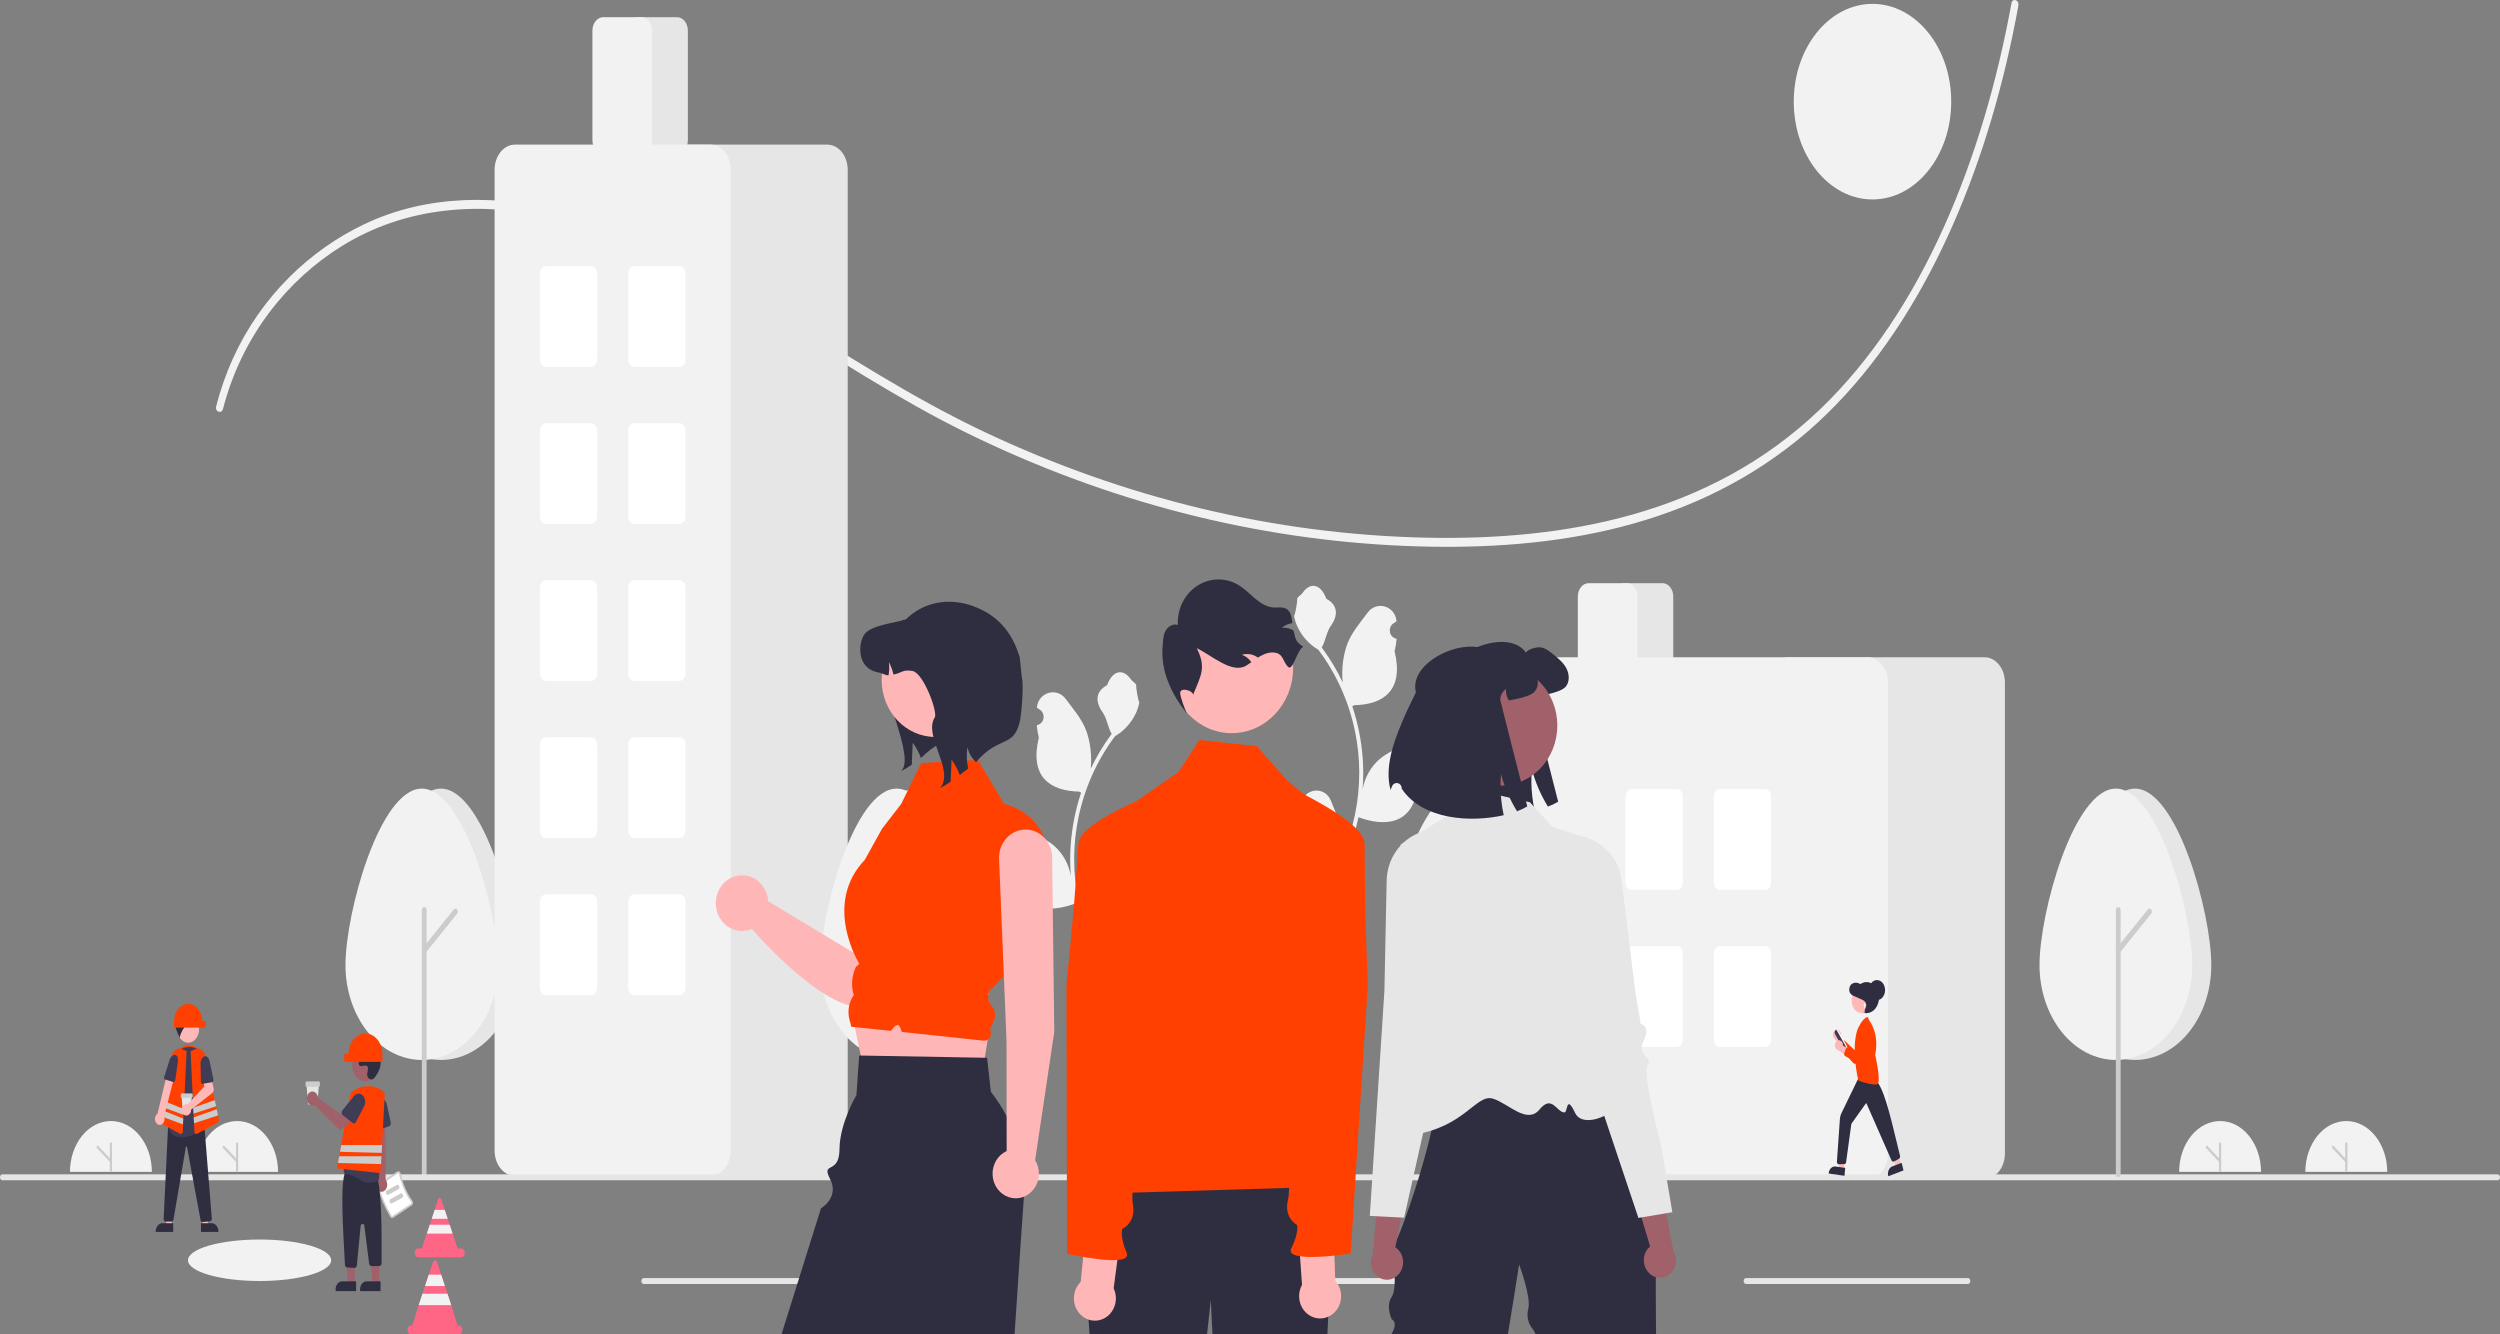 <svg width="1156" height="617" viewBox="0 0 1156 617" fill="none" xmlns="http://www.w3.org/2000/svg">
<rect x="0" y="0" width="1156" height="617" fill="#808080" stroke="none"/>
<g clip-path="url(#clip0_647_8)">
<path d="M32.348 541.867C32.352 535.633 34.349 529.655 37.9 525.248C41.451 520.841 46.266 518.366 51.286 518.366C56.306 518.366 61.121 520.841 64.672 525.248C68.223 529.655 70.22 535.633 70.224 541.867" fill="#F2F2F2"/>
<path d="M51.286 541.867C51.15 541.867 51.02 541.8 50.924 541.681C50.828 541.562 50.774 541.4 50.774 541.231V528.836C50.774 528.668 50.828 528.506 50.924 528.387C51.02 528.267 51.15 528.2 51.286 528.2C51.422 528.2 51.552 528.267 51.648 528.387C51.744 528.506 51.798 528.668 51.798 528.836V541.231C51.797 541.4 51.744 541.562 51.648 541.681C51.552 541.8 51.421 541.867 51.286 541.867V541.867Z" fill="#CCCCCC"/>
<path d="M51.285 537.608C51.163 537.608 51.045 537.554 50.952 537.454L44.81 530.908C44.759 530.853 44.716 530.787 44.685 530.712C44.654 530.638 44.635 530.556 44.63 530.473C44.625 530.389 44.633 530.305 44.653 530.225C44.674 530.145 44.708 530.071 44.752 530.008C44.796 529.944 44.85 529.892 44.91 529.854C44.97 529.816 45.036 529.794 45.104 529.788C45.171 529.782 45.239 529.792 45.303 529.819C45.367 529.845 45.426 529.888 45.477 529.943L51.619 536.49C51.698 536.574 51.755 536.687 51.781 536.813C51.807 536.939 51.802 537.071 51.766 537.193C51.729 537.315 51.664 537.42 51.578 537.494C51.492 537.568 51.39 537.608 51.285 537.608L51.285 537.608Z" fill="#CCCCCC"/>
<path d="M90.697 541.867C90.701 535.633 92.698 529.655 96.249 525.248C99.8 520.841 104.615 518.366 109.635 518.366C114.655 518.366 119.47 520.841 123.021 525.248C126.572 529.655 128.569 535.633 128.573 541.867" fill="#F2F2F2"/>
<path d="M109.635 541.867C109.499 541.867 109.369 541.8 109.273 541.681C109.177 541.562 109.123 541.4 109.123 541.231V528.836C109.123 528.668 109.177 528.506 109.273 528.387C109.369 528.267 109.499 528.2 109.635 528.2C109.771 528.2 109.901 528.267 109.997 528.387C110.093 528.506 110.147 528.668 110.147 528.836V541.231C110.147 541.4 110.093 541.562 109.997 541.681C109.901 541.8 109.771 541.867 109.635 541.867V541.867Z" fill="#CCCCCC"/>
<path d="M109.635 537.608C109.513 537.608 109.394 537.554 109.302 537.455L103.16 530.908C103.108 530.854 103.065 530.787 103.034 530.713C103.003 530.638 102.985 530.556 102.979 530.473C102.974 530.389 102.982 530.305 103.003 530.225C103.023 530.145 103.057 530.071 103.101 530.007C103.145 529.944 103.199 529.891 103.259 529.853C103.32 529.816 103.385 529.793 103.453 529.787C103.52 529.781 103.588 529.792 103.652 529.819C103.716 529.846 103.776 529.888 103.827 529.943L109.969 536.49C110.048 536.574 110.105 536.687 110.131 536.813C110.157 536.939 110.152 537.071 110.115 537.193C110.079 537.315 110.013 537.42 109.927 537.494C109.842 537.568 109.74 537.608 109.635 537.608L109.635 537.608Z" fill="#CCCCCC"/>
<path d="M865.84 92.225C885.948 92.225 902.248 71.981 902.248 47.009C902.248 22.037 885.948 1.793 865.84 1.793C845.733 1.793 829.432 22.037 829.432 47.009C829.432 71.981 845.733 92.225 865.84 92.225Z" fill="#F2F2F2"/>
<path d="M120.03 592.337C138.31 592.337 153.129 588.043 153.129 582.746C153.129 577.449 138.31 573.155 120.03 573.155C101.751 573.155 86.932 577.449 86.932 582.746C86.932 588.043 101.751 592.337 120.03 592.337Z" fill="#F2F2F2"/>
<path d="M103.135 189.032C111.815 155.369 133.011 129.262 158.148 113.734C187.973 95.311 222.245 93.225 254.628 100.395C289.586 108.136 322.259 125.98 353.884 145.452C384.905 164.553 415.425 184.721 447.685 200.505C512.09 231.972 580.353 249.533 649.524 252.429C711.783 255.008 778.349 246.536 831.657 203.078C880.502 163.258 911.583 97.567 927.77 29.091C929.843 20.325 931.685 11.483 933.298 2.566C933.768 -0.01 930.578 -1.11 930.106 1.473C917.048 72.979 889.203 143.652 841.626 189.233C790.169 238.532 722.634 249.929 659.436 248.624C589.509 247.108 520.325 230.528 454.965 199.621C421.875 183.976 390.649 163.661 359.025 144.048C328.096 124.865 296.298 106.909 262.288 98.062C231.231 89.984 197.981 89.491 168.038 103.867C143.382 115.704 120.901 136.803 107.745 165.665C104.537 172.738 101.923 180.202 99.943 187.939C99.292 190.464 102.487 191.545 103.135 189.032V189.032Z" fill="#F2F2F2"/>
<path d="M239.184 446.275C239.184 422.076 223.377 364.653 203.879 364.653C184.381 364.653 168.574 422.076 168.574 446.275C168.574 457.903 172.294 469.055 178.915 477.278C185.536 485.501 194.516 490.12 203.879 490.12C213.242 490.12 222.222 485.501 228.843 477.278C235.464 469.055 239.184 457.903 239.184 446.275H239.184Z" fill="#E6E6E6"/>
<path d="M230.357 446.275C230.357 422.076 214.551 364.653 195.053 364.653C175.555 364.653 159.748 422.076 159.748 446.275C159.748 457.903 163.468 469.055 170.089 477.278C176.71 485.501 185.689 490.12 195.053 490.12C204.416 490.12 213.396 485.501 220.017 477.278C226.638 469.055 230.357 457.903 230.357 446.275H230.357Z" fill="#F2F2F2"/>
<path d="M196.156 544.311C195.863 544.311 195.583 544.167 195.376 543.91C195.169 543.653 195.053 543.304 195.053 542.941V420.803C195.053 420.44 195.169 420.091 195.376 419.834C195.583 419.577 195.863 419.433 196.156 419.433C196.449 419.433 196.729 419.577 196.936 419.834C197.143 420.091 197.259 420.44 197.259 420.803V542.941C197.259 543.304 197.143 543.653 196.936 543.91C196.729 544.167 196.449 544.311 196.156 544.311Z" fill="#CCCCCC"/>
<path d="M196.156 440.826C195.938 440.826 195.725 440.745 195.543 440.595C195.362 440.444 195.22 440.23 195.137 439.98C195.053 439.73 195.032 439.454 195.074 439.188C195.117 438.923 195.222 438.678 195.376 438.487L209.804 420.568C210.011 420.311 210.292 420.166 210.584 420.166C210.877 420.166 211.157 420.311 211.364 420.568C211.571 420.825 211.687 421.173 211.687 421.536C211.687 421.9 211.571 422.248 211.364 422.505L196.936 440.424C196.834 440.552 196.712 440.653 196.578 440.722C196.444 440.791 196.301 440.826 196.156 440.826V440.826Z" fill="#CCCCCC"/>
<path d="M720.209 446.275C720.209 422.076 704.402 364.653 684.904 364.653C665.406 364.653 649.6 422.076 649.6 446.275C649.6 457.903 653.319 469.055 659.94 477.278C666.561 485.501 675.541 490.12 684.904 490.12C694.268 490.12 703.247 485.501 709.868 477.278C716.489 469.055 720.209 457.903 720.209 446.275H720.209Z" fill="#E6E6E6"/>
<path d="M711.383 446.275C711.383 422.076 695.576 364.653 676.078 364.653C656.58 364.653 640.773 422.076 640.773 446.275C640.773 457.903 644.493 469.055 651.114 477.278C657.735 485.501 666.715 490.12 676.078 490.12C685.441 490.12 694.421 485.501 701.042 477.278C707.663 469.055 711.383 457.903 711.383 446.275H711.383Z" fill="#F2F2F2"/>
<path d="M677.181 544.311C676.889 544.311 676.608 544.167 676.401 543.91C676.194 543.653 676.078 543.304 676.078 542.941V420.803C676.078 420.44 676.194 420.091 676.401 419.834C676.608 419.577 676.889 419.433 677.181 419.433C677.474 419.433 677.754 419.577 677.961 419.834C678.168 420.091 678.285 420.44 678.285 420.803V542.941C678.285 543.304 678.168 543.653 677.961 543.91C677.754 544.167 677.474 544.311 677.181 544.311Z" fill="#CCCCCC"/>
<path d="M677.181 440.826C676.963 440.826 676.75 440.745 676.569 440.595C676.387 440.444 676.246 440.23 676.162 439.98C676.079 439.73 676.057 439.454 676.1 439.188C676.142 438.923 676.247 438.678 676.401 438.487L690.829 420.568C691.036 420.311 691.317 420.166 691.609 420.166C691.902 420.166 692.183 420.311 692.389 420.568C692.596 420.825 692.713 421.173 692.713 421.536C692.713 421.9 692.596 422.248 692.389 422.505L677.961 440.424C677.859 440.552 677.738 440.653 677.604 440.722C677.47 440.791 677.326 440.826 677.181 440.826Z" fill="#CCCCCC"/>
<path d="M313.103 70.987H295.45C294.134 70.985 292.872 70.335 291.941 69.179C291.011 68.023 290.487 66.456 290.486 64.821V14.125C290.487 12.49 291.011 10.923 291.941 9.767C292.872 8.611 294.134 7.961 295.45 7.959H313.103C314.419 7.961 315.681 8.611 316.611 9.767C317.542 10.923 318.066 12.49 318.067 14.125V64.821C318.066 66.456 317.542 68.023 316.611 69.179C315.681 70.335 314.419 70.985 313.103 70.987V70.987Z" fill="#E6E6E6"/>
<path d="M382.608 543.696H292.14C289.654 543.692 287.271 542.464 285.512 540.281C283.754 538.098 282.765 535.137 282.763 532.049V78.523C282.765 75.435 283.754 72.475 285.512 70.291C287.271 68.108 289.654 66.88 292.14 66.876H382.608C385.095 66.88 387.478 68.108 389.236 70.291C390.995 72.475 391.983 75.435 391.986 78.523V532.049C391.983 535.137 390.995 538.098 389.236 540.281C387.478 542.464 385.095 543.692 382.608 543.696V543.696Z" fill="#E6E6E6"/>
<path d="M328.548 543.696H238.08C235.594 543.692 233.21 542.464 231.452 540.281C229.694 538.098 228.705 535.137 228.702 532.049V78.523C228.705 75.435 229.694 72.475 231.452 70.291C233.21 68.108 235.594 66.88 238.08 66.876H328.548C331.035 66.88 333.418 68.108 335.176 70.291C336.934 72.475 337.923 75.435 337.926 78.523V532.049C337.923 535.137 336.934 538.098 335.176 540.281C333.418 542.464 331.035 543.692 328.548 543.696V543.696Z" fill="#F2F2F2"/>
<path d="M296.553 70.987H278.901C277.585 70.985 276.323 70.335 275.392 69.179C274.461 68.023 273.938 66.456 273.936 64.821V14.125C273.938 12.49 274.461 10.923 275.392 9.767C276.323 8.611 277.585 7.961 278.901 7.959H296.553C297.87 7.961 299.132 8.611 300.062 9.767C300.993 10.923 301.517 12.49 301.518 14.125V64.821C301.517 66.456 300.993 68.023 300.062 69.179C299.132 70.335 297.87 70.985 296.553 70.987V70.987Z" fill="#F2F2F2"/>
<path d="M273.385 169.639H252.423C251.691 169.638 250.99 169.277 250.473 168.635C249.956 167.993 249.665 167.122 249.665 166.214V126.479C249.665 125.571 249.956 124.7 250.473 124.058C250.99 123.416 251.691 123.055 252.423 123.054H273.385C274.116 123.055 274.817 123.416 275.334 124.058C275.851 124.7 276.142 125.571 276.143 126.479V166.214C276.142 167.122 275.851 167.993 275.334 168.635C274.817 169.277 274.116 169.638 273.385 169.639V169.639Z" fill="white"/>
<path d="M314.206 169.639H293.244C292.512 169.638 291.811 169.277 291.294 168.635C290.777 167.993 290.486 167.122 290.486 166.214V126.479C290.486 125.571 290.777 124.7 291.294 124.058C291.811 123.416 292.512 123.055 293.244 123.054H314.206C314.937 123.055 315.638 123.416 316.155 124.058C316.672 124.7 316.963 125.571 316.964 126.479V166.214C316.963 167.122 316.672 167.993 316.155 168.635C315.638 169.277 314.937 169.638 314.206 169.639V169.639Z" fill="white"/>
<path d="M273.385 242.258H252.423C251.691 242.257 250.99 241.896 250.473 241.254C249.956 240.612 249.665 239.741 249.665 238.833V199.098C249.665 198.19 249.956 197.319 250.473 196.677C250.99 196.035 251.691 195.673 252.423 195.672H273.385C274.116 195.673 274.817 196.035 275.334 196.677C275.851 197.319 276.142 198.19 276.143 199.098V238.833C276.142 239.741 275.851 240.612 275.334 241.254C274.817 241.896 274.116 242.257 273.385 242.258V242.258Z" fill="white"/>
<path d="M314.206 242.258H293.244C292.512 242.257 291.811 241.896 291.294 241.254C290.777 240.612 290.486 239.741 290.486 238.833V199.098C290.486 198.19 290.777 197.319 291.294 196.677C291.811 196.035 292.512 195.673 293.244 195.672H314.206C314.937 195.673 315.638 196.035 316.155 196.677C316.672 197.319 316.963 198.19 316.964 199.098V238.833C316.963 239.741 316.672 240.612 316.155 241.254C315.638 241.896 314.937 242.257 314.206 242.258V242.258Z" fill="white"/>
<path d="M273.385 314.877H252.423C251.691 314.876 250.99 314.515 250.473 313.873C249.956 313.231 249.665 312.36 249.665 311.452V271.717C249.665 270.809 249.956 269.938 250.473 269.296C250.99 268.654 251.691 268.293 252.423 268.292H273.385C274.116 268.293 274.817 268.654 275.334 269.296C275.851 269.938 276.142 270.809 276.143 271.717V311.452C276.142 312.36 275.851 313.231 275.334 313.873C274.817 314.515 274.116 314.876 273.385 314.877V314.877Z" fill="white"/>
<path d="M314.206 314.877H293.244C292.512 314.876 291.811 314.515 291.294 313.873C290.777 313.231 290.486 312.36 290.486 311.452V271.717C290.486 270.809 290.777 269.938 291.294 269.296C291.811 268.654 292.512 268.293 293.244 268.292H314.206C314.937 268.293 315.638 268.654 316.155 269.296C316.672 269.938 316.963 270.809 316.964 271.717V311.452C316.963 312.36 316.672 313.231 316.155 313.873C315.638 314.515 314.937 314.876 314.206 314.877V314.877Z" fill="white"/>
<path d="M273.385 387.496H252.423C251.691 387.495 250.99 387.134 250.473 386.492C249.956 385.85 249.665 384.979 249.665 384.071V344.336C249.665 343.428 249.956 342.557 250.473 341.915C250.99 341.273 251.691 340.912 252.423 340.911H273.385C274.116 340.912 274.817 341.273 275.334 341.915C275.851 342.557 276.142 343.428 276.143 344.336V384.071C276.142 384.979 275.851 385.85 275.334 386.492C274.817 387.134 274.116 387.495 273.385 387.496V387.496Z" fill="white"/>
<path d="M314.206 387.496H293.244C292.512 387.495 291.811 387.134 291.294 386.492C290.777 385.85 290.486 384.979 290.486 384.071V344.336C290.486 343.428 290.777 342.557 291.294 341.915C291.811 341.273 292.512 340.912 293.244 340.911H314.206C314.937 340.912 315.638 341.273 316.155 341.915C316.672 342.557 316.963 343.428 316.964 344.336V384.071C316.963 384.979 316.672 385.85 316.155 386.492C315.638 387.134 314.937 387.495 314.206 387.496V387.496Z" fill="white"/>
<path d="M273.385 460.116H252.423C251.691 460.115 250.99 459.753 250.473 459.111C249.956 458.469 249.665 457.598 249.665 456.69V416.955C249.665 416.047 249.956 415.176 250.473 414.534C250.99 413.892 251.691 413.531 252.423 413.53H273.385C274.116 413.531 274.817 413.892 275.334 414.534C275.851 415.176 276.142 416.047 276.143 416.955V456.69C276.142 457.598 275.851 458.469 275.334 459.111C274.817 459.753 274.116 460.115 273.385 460.116V460.116Z" fill="white"/>
<path d="M314.206 460.116H293.244C292.512 460.115 291.811 459.753 291.294 459.111C290.777 458.469 290.486 457.598 290.486 456.69V416.955C290.486 416.047 290.777 415.176 291.294 414.534C291.811 413.892 292.512 413.531 293.244 413.53H314.206C314.937 413.531 315.638 413.892 316.155 414.534C316.672 415.176 316.963 416.047 316.964 416.955V456.69C316.963 457.598 316.672 458.469 316.155 459.111C315.638 459.753 314.937 460.115 314.206 460.116V460.116Z" fill="white"/>
<path d="M768.753 310.767H751.1C749.784 310.765 748.522 310.115 747.591 308.959C746.661 307.803 746.137 306.236 746.136 304.601V275.828C746.137 274.193 746.661 272.626 747.591 271.47C748.522 270.314 749.784 269.664 751.1 269.662H768.753C770.069 269.664 771.331 270.314 772.262 271.47C773.192 272.626 773.716 274.193 773.717 275.828V304.601C773.716 306.236 773.192 307.803 772.262 308.959C771.331 310.115 770.069 310.765 768.753 310.767Z" fill="#E6E6E6"/>
<path d="M917.694 545.066H827.226C824.74 545.063 822.356 543.835 820.598 541.651C818.84 539.468 817.851 536.507 817.848 533.42V315.562C817.851 312.475 818.84 309.514 820.598 307.331C822.356 305.148 824.74 303.919 827.226 303.916H917.694C920.18 303.919 922.564 305.148 924.322 307.331C926.08 309.514 927.069 312.475 927.072 315.562V533.42C927.069 536.507 926.08 539.468 924.322 541.651C922.564 543.835 920.18 545.063 917.694 545.066V545.066Z" fill="#E6E6E6"/>
<path d="M863.634 545.066H706.97C704.483 545.063 702.1 543.835 700.341 541.651C698.583 539.468 697.595 536.507 697.592 533.42V315.562C697.595 312.475 698.583 309.514 700.341 307.331C702.1 305.148 704.483 303.919 706.97 303.916H863.634C866.12 303.919 868.504 305.148 870.262 307.331C872.02 309.514 873.009 312.475 873.012 315.562V533.42C873.009 536.507 872.02 539.468 870.262 541.651C868.504 543.835 866.12 545.063 863.634 545.066V545.066Z" fill="#F2F2F2"/>
<path d="M752.204 310.767H734.551C733.235 310.765 731.973 310.115 731.042 308.959C730.112 307.803 729.588 306.236 729.587 304.601V275.828C729.588 274.193 730.112 272.626 731.042 271.47C731.973 270.314 733.235 269.664 734.551 269.662H752.204C753.52 269.664 754.782 270.314 755.712 271.47C756.643 272.626 757.167 274.193 757.168 275.828V304.601C757.167 306.236 756.643 307.803 755.712 308.959C754.782 310.115 753.52 310.765 752.204 310.767V310.767Z" fill="#F2F2F2"/>
<path d="M775.372 411.474H754.41C753.679 411.473 752.978 411.112 752.461 410.47C751.944 409.828 751.653 408.957 751.652 408.049V368.314C751.653 367.406 751.944 366.535 752.461 365.893C752.978 365.251 753.679 364.89 754.41 364.889H775.372C776.103 364.89 776.805 365.251 777.322 365.893C777.839 366.535 778.13 367.406 778.13 368.314V408.049C778.13 408.957 777.839 409.828 777.322 410.47C776.805 411.112 776.103 411.473 775.372 411.474V411.474Z" fill="white"/>
<path d="M816.193 411.474H795.231C794.5 411.473 793.799 411.112 793.282 410.47C792.765 409.828 792.474 408.957 792.473 408.049V368.314C792.474 367.406 792.765 366.535 793.282 365.893C793.799 365.251 794.5 364.89 795.231 364.889H816.193C816.924 364.89 817.625 365.251 818.143 365.893C818.66 366.535 818.95 367.406 818.951 368.314V408.049C818.95 408.957 818.66 409.828 818.143 410.47C817.625 411.112 816.924 411.473 816.193 411.474V411.474Z" fill="white"/>
<path d="M775.372 484.093H754.41C753.679 484.092 752.978 483.731 752.461 483.089C751.944 482.447 751.653 481.576 751.652 480.668V440.933C751.653 440.025 751.944 439.154 752.461 438.512C752.978 437.87 753.679 437.509 754.41 437.508H775.372C776.103 437.509 776.805 437.87 777.322 438.512C777.839 439.154 778.13 440.025 778.13 440.933V480.668C778.13 481.576 777.839 482.447 777.322 483.089C776.805 483.731 776.103 484.092 775.372 484.093V484.093Z" fill="white"/>
<path d="M816.193 484.093H795.231C794.5 484.092 793.799 483.731 793.282 483.089C792.765 482.447 792.474 481.576 792.473 480.668V440.933C792.474 440.025 792.765 439.154 793.282 438.512C793.799 437.87 794.5 437.509 795.231 437.508H816.193C816.924 437.509 817.625 437.87 818.143 438.512C818.66 439.154 818.95 440.025 818.951 440.933V480.668C818.95 481.576 818.66 482.447 818.143 483.089C817.625 483.731 816.924 484.092 816.193 484.093Z" fill="white"/>
<path d="M1154.9 545.751H1.103C0.811 545.751 0.53 545.607 0.323 545.35C0.116 545.093 3.8147e-06 544.744 3.8147e-06 544.381C3.8147e-06 544.017 0.116 543.669 0.323 543.412C0.53 543.155 0.811 543.011 1.103 543.011H1154.9C1155.19 543.011 1155.47 543.155 1155.68 543.412C1155.88 543.669 1156 544.017 1156 544.381C1156 544.744 1155.88 545.093 1155.68 545.35C1155.47 545.607 1155.19 545.751 1154.9 545.751Z" fill="#E6E6E6"/>
<path d="M400.261 593.707H297.657C297.364 593.707 297.084 593.563 296.877 593.306C296.67 593.049 296.553 592.7 296.553 592.337C296.553 591.974 296.67 591.625 296.877 591.368C297.084 591.111 297.364 590.967 297.657 590.967H400.261C400.553 590.967 400.834 591.111 401.041 591.368C401.248 591.625 401.364 591.974 401.364 592.337C401.364 592.7 401.248 593.049 401.041 593.306C400.834 593.563 400.553 593.707 400.261 593.707Z" fill="#E6E6E6"/>
<path d="M655.116 593.707H552.512C552.219 593.707 551.939 593.563 551.732 593.306C551.525 593.049 551.409 592.7 551.409 592.337C551.409 591.974 551.525 591.625 551.732 591.368C551.939 591.111 552.219 590.967 552.512 590.967H655.116C655.409 590.967 655.689 591.111 655.896 591.368C656.103 591.625 656.219 591.974 656.219 592.337C656.219 592.7 656.103 593.049 655.896 593.306C655.689 593.563 655.409 593.707 655.116 593.707Z" fill="#E6E6E6"/>
<path d="M909.971 593.707H807.367C807.074 593.707 806.794 593.563 806.587 593.306C806.38 593.049 806.264 592.7 806.264 592.337C806.264 591.974 806.38 591.625 806.587 591.368C806.794 591.111 807.074 590.967 807.367 590.967H909.971C910.264 590.967 910.544 591.111 910.751 591.368C910.958 591.625 911.074 591.974 911.074 592.337C911.074 592.7 910.958 593.049 910.751 593.306C910.544 593.563 910.264 593.707 909.971 593.707Z" fill="#E6E6E6"/>
<path d="M458.734 446.275C458.734 422.076 442.928 364.653 423.429 364.653C403.931 364.653 388.125 422.076 388.125 446.275C388.125 457.903 391.844 469.055 398.465 477.278C405.086 485.501 414.066 490.12 423.429 490.12C432.793 490.12 441.773 485.501 448.394 477.278C455.015 469.055 458.734 457.903 458.734 446.275H458.734Z" fill="#E6E6E6"/>
<path d="M449.908 446.275C449.908 422.076 434.101 364.653 414.603 364.653C395.105 364.653 379.299 422.076 379.299 446.275C379.299 457.903 383.018 469.055 389.639 477.278C396.26 485.501 405.24 490.12 414.603 490.12C423.967 490.12 432.947 485.501 439.567 477.278C446.188 469.055 449.908 457.903 449.908 446.275H449.908Z" fill="#F2F2F2"/>
<path d="M415.707 544.311C415.414 544.311 415.133 544.167 414.926 543.91C414.719 543.653 414.603 543.304 414.603 542.941V420.803C414.603 420.44 414.719 420.091 414.926 419.834C415.133 419.577 415.414 419.433 415.707 419.433C415.999 419.433 416.28 419.577 416.487 419.834C416.694 420.091 416.81 420.44 416.81 420.803V542.941C416.81 543.304 416.694 543.653 416.487 543.91C416.28 544.167 415.999 544.311 415.707 544.311Z" fill="#CCCCCC"/>
<path d="M415.707 440.826C415.488 440.826 415.275 440.745 415.094 440.595C414.912 440.444 414.771 440.23 414.687 439.98C414.604 439.73 414.582 439.454 414.625 439.188C414.667 438.923 414.772 438.678 414.927 438.487L429.355 420.568C429.562 420.311 429.842 420.166 430.135 420.166C430.427 420.166 430.708 420.311 430.915 420.568C431.122 420.825 431.238 421.173 431.238 421.536C431.238 421.9 431.122 422.248 430.915 422.505L416.487 440.424C416.384 440.552 416.263 440.653 416.129 440.722C415.995 440.791 415.851 440.826 415.707 440.826Z" fill="#CCCCCC"/>
<path d="M1022.5 446.275C1022.5 422.076 1006.7 364.653 987.2 364.653C967.702 364.653 951.895 422.076 951.895 446.275C951.895 457.903 955.615 469.055 962.236 477.278C968.857 485.501 977.836 490.12 987.2 490.12C996.563 490.12 1005.54 485.501 1012.16 477.278C1018.78 469.055 1022.5 457.903 1022.5 446.275H1022.5Z" fill="#E6E6E6"/>
<path d="M1013.68 446.275C1013.68 422.076 997.872 364.653 978.374 364.653C958.876 364.653 943.069 422.076 943.069 446.275C943.069 457.903 946.789 469.055 953.41 477.278C960.031 485.501 969.01 490.12 978.374 490.12C987.737 490.12 996.717 485.501 1003.34 477.278C1009.96 469.055 1013.68 457.903 1013.68 446.275H1013.68Z" fill="#F2F2F2"/>
<path d="M979.477 544.311C979.184 544.311 978.904 544.167 978.697 543.91C978.49 543.653 978.374 543.304 978.374 542.941V420.803C978.374 420.44 978.49 420.091 978.697 419.834C978.904 419.577 979.184 419.433 979.477 419.433C979.769 419.433 980.05 419.577 980.257 419.834C980.464 420.091 980.58 420.44 980.58 420.803V542.941C980.58 543.304 980.464 543.653 980.257 543.91C980.05 544.167 979.769 544.311 979.477 544.311Z" fill="#CCCCCC"/>
<path d="M979.477 440.826C979.259 440.826 979.046 440.745 978.864 440.595C978.683 440.444 978.541 440.23 978.458 439.98C978.374 439.73 978.353 439.454 978.395 439.188C978.438 438.923 978.543 438.678 978.697 438.487L993.125 420.568C993.332 420.311 993.612 420.166 993.905 420.166C994.197 420.166 994.478 420.311 994.685 420.568C994.892 420.825 995.008 421.173 995.008 421.536C995.008 421.9 994.892 422.248 994.685 422.505L980.257 440.424C980.155 440.552 980.033 440.653 979.899 440.722C979.765 440.791 979.622 440.826 979.477 440.826V440.826Z" fill="#CCCCCC"/>
<path d="M849.915 476.165C850.181 476.251 850.427 476.409 850.638 476.626C850.849 476.844 851.019 477.117 851.136 477.425C851.252 477.733 851.313 478.069 851.314 478.409C851.315 478.75 851.256 479.086 851.141 479.395L855.938 485.141L852.559 486.081L848.522 480.481C848.116 480.207 847.806 479.757 847.65 479.218C847.494 478.678 847.503 478.086 847.675 477.554C847.846 477.022 848.169 476.587 848.582 476.331C848.995 476.075 849.47 476.015 849.915 476.165H849.915Z" fill="#FFB8B8"/>
<path d="M856.661 491.279L850.743 484.384C850.662 484.289 850.596 484.174 850.551 484.047C850.505 483.92 850.481 483.783 850.479 483.644C850.476 483.504 850.497 483.366 850.538 483.237C850.58 483.108 850.642 482.99 850.72 482.891L851.929 481.371C852.072 481.191 852.264 481.082 852.468 481.065C852.671 481.047 852.873 481.122 853.036 481.276L857.995 485.983L861.089 476.664C861.211 476.296 861.392 475.963 861.622 475.686C861.852 475.409 862.125 475.193 862.424 475.052C862.724 474.912 863.043 474.849 863.363 474.867C863.683 474.886 863.997 474.986 864.284 475.161V475.161C864.738 475.433 865.107 475.881 865.338 476.437C865.57 476.992 865.649 477.626 865.566 478.243C865.004 482.482 861.603 488.085 859.625 491.049C859.355 491.452 858.991 491.742 858.583 491.878C858.175 492.014 857.742 491.99 857.346 491.808C857.092 491.69 856.859 491.51 856.661 491.279V491.279Z" fill="#FF4001"/>
<path d="M853.34 484.59L848.984 476.742C848.928 476.641 848.906 476.516 848.924 476.395C848.942 476.275 848.998 476.167 849.079 476.098L849.254 475.948C849.294 475.913 849.34 475.889 849.388 475.876C849.436 475.863 849.485 475.863 849.533 475.874C849.581 475.885 849.627 475.907 849.668 475.94C849.71 475.973 849.745 476.016 849.773 476.066L854.13 483.915C854.157 483.965 854.177 484.021 854.187 484.08C854.197 484.14 854.198 484.201 854.189 484.261C854.18 484.321 854.162 484.378 854.136 484.429C854.109 484.48 854.074 484.524 854.034 484.559L853.859 484.709C853.778 484.778 853.677 484.805 853.58 484.783C853.483 484.76 853.397 484.691 853.34 484.59V484.59Z" fill="white"/>
<path d="M852.122 484.648L848.507 478.135C848.352 477.857 848.294 477.514 848.343 477.182C848.392 476.849 848.545 476.555 848.769 476.363L849.137 476.048L853.917 484.659L853.549 484.974C853.325 485.166 853.049 485.239 852.782 485.178C852.514 485.117 852.277 484.926 852.122 484.648V484.648Z" fill="#3F3D56"/>
<path d="M852.56 540.867L850.288 540.542L850.589 529.56L853.571 529.988L852.56 540.867Z" fill="#FFB8B8"/>
<path d="M852.885 543.684L845.561 542.635L845.572 542.52C845.615 542.055 845.732 541.605 845.915 541.196C846.098 540.787 846.344 540.427 846.64 540.136C846.935 539.845 847.273 539.629 847.636 539.501C847.998 539.373 848.377 539.334 848.751 539.388H848.752L853.225 540.029L852.885 543.684Z" fill="#2F2E41"/>
<path d="M878.971 538.781L876.787 539.62L873.145 529.555L876.369 528.317L878.971 538.781Z" fill="#FFB8B8"/>
<path d="M880.183 541.198L873.139 543.9L873.112 543.789C873 543.342 872.961 542.872 872.996 542.406C873.031 541.94 873.14 541.487 873.316 541.073C873.492 540.66 873.731 540.293 874.021 539.994C874.312 539.695 874.646 539.471 875.006 539.332H875.006L879.308 537.682L880.183 541.198Z" fill="#2F2E41"/>
<path d="M850.024 538.335C849.793 538.247 849.599 538.05 849.483 537.787C849.367 537.524 849.338 537.216 849.402 536.926L850.771 517.353C850.834 516.46 851.061 515.597 851.432 514.829L859.72 497.748L867.136 499.403L867.184 499.427C870.788 502.169 873.988 515.463 877.083 528.319C877.564 530.318 878.062 532.385 878.548 534.361C878.638 534.643 878.636 534.958 878.542 535.238C878.448 535.518 878.27 535.741 878.045 535.861L875.799 537.035C875.586 537.147 875.348 537.156 875.13 537.062C874.911 536.967 874.729 536.775 874.619 536.522L863.075 510.275C863.061 510.242 863.04 510.214 863.015 510.193C862.99 510.172 862.961 510.159 862.931 510.155C862.902 510.151 862.871 510.155 862.844 510.169C862.816 510.182 862.791 510.204 862.771 510.232L856.072 519.648L853.61 537.59L853.6 537.629C853.511 537.886 853.35 538.094 853.148 538.215C852.945 538.336 852.714 538.363 852.497 538.289L850.082 538.346L850.067 538.346L850.024 538.335Z" fill="#2F2E41"/>
<path d="M859.319 499.62L859.272 499.601L859.258 499.543C859.223 499.4 855.833 485.154 858.888 476.072L858.891 476.064C858.981 475.848 861.111 470.763 863.587 470.254L863.653 470.241L864.458 472.109C864.711 472.424 869.067 478.041 867.09 487.696C867.267 488.488 869.673 499.357 868.365 500.981C867.888 501.39 867.308 501.57 866.733 501.49C864.212 501.222 861.724 500.594 859.319 499.62V499.62Z" fill="#FF4001"/>
<path d="M863.077 468.474C866.27 468.474 868.858 465.259 868.858 461.294C868.858 457.328 866.27 454.114 863.077 454.114C859.884 454.114 857.296 457.328 857.296 461.294C857.296 465.259 859.884 468.474 863.077 468.474Z" fill="#2F2E41"/>
<path d="M860.78 468.439C863.31 468.439 865.361 465.893 865.361 462.751C865.361 459.609 863.31 457.062 860.78 457.062C858.251 457.062 856.2 459.609 856.2 462.751C856.2 465.893 858.251 468.439 860.78 468.439Z" fill="#FFB8B8"/>
<path d="M863.728 468.277C863.31 468.461 862.798 468.623 862.469 468.241C862.332 468.021 862.252 467.755 862.239 467.477C862.226 467.2 862.28 466.924 862.395 466.685C862.633 466.216 862.825 465.715 862.968 465.19C863.011 464.796 862.971 464.394 862.851 464.025C862.732 463.656 862.538 463.331 862.288 463.083C861.791 462.612 861.229 462.261 860.629 462.046L857.422 460.63C856.589 460.386 855.849 459.791 855.329 458.946C855.061 458.242 855.015 457.439 855.2 456.695C855.385 455.952 855.787 455.32 856.328 454.926C856.873 454.585 857.472 454.4 858.082 454.385C858.691 454.371 859.296 454.526 859.851 454.84C860.463 455.194 861.09 455.506 861.729 455.773C863.013 456.194 864.473 455.817 865.601 456.716C866.077 457.164 866.455 457.754 866.7 458.43C866.946 459.107 867.05 459.849 867.005 460.589C866.909 462.077 866.589 463.53 866.062 464.873C865.817 465.7 865.464 466.471 865.016 467.154C864.797 467.488 864.516 467.751 864.197 467.922C863.879 468.092 863.532 468.165 863.186 468.134L863.728 468.277Z" fill="#2F2E41"/>
<path d="M867.926 462.452C869.986 462.452 871.656 460.378 871.656 457.819C871.656 455.261 869.986 453.187 867.926 453.187C865.866 453.187 864.196 455.261 864.196 457.819C864.196 460.378 865.866 462.452 867.926 462.452Z" fill="#2F2E41"/>
<path d="M861.771 464.536C861.771 464.452 861.79 464.37 861.824 464.298C861.859 464.225 861.909 464.167 861.969 464.127C862.029 464.087 862.096 464.069 862.164 464.073C862.231 464.077 862.297 464.105 862.353 464.151C862.409 464.198 862.454 464.263 862.482 464.34C862.511 464.416 862.523 464.5 862.515 464.584C862.508 464.668 862.483 464.747 862.442 464.814C862.402 464.882 862.347 464.934 862.284 464.965V465.984C862.284 466.007 862.281 466.03 862.274 466.051C862.267 466.072 862.257 466.092 862.244 466.108C862.231 466.124 862.215 466.137 862.198 466.146C862.181 466.155 862.163 466.159 862.144 466.159C862.126 466.159 862.108 466.155 862.091 466.146C862.074 466.137 862.058 466.124 862.045 466.108C862.032 466.092 862.022 466.072 862.015 466.051C862.008 466.03 862.004 466.007 862.005 465.984V464.965C861.936 464.931 861.877 464.871 861.835 464.795C861.794 464.719 861.771 464.629 861.771 464.536V464.536Z" fill="white"/>
<path d="M850.142 481.027C850.415 480.993 850.691 481.034 850.949 481.147C851.208 481.26 851.444 481.442 851.639 481.68C851.835 481.918 851.987 482.206 852.084 482.525C852.18 482.844 852.219 483.185 852.198 483.524L858.306 486.833L855.403 489.178L850.047 485.676C849.591 485.594 849.174 485.307 848.876 484.869C848.578 484.431 848.42 483.872 848.432 483.299C848.444 482.726 848.624 482.178 848.939 481.76C849.255 481.341 849.683 481.08 850.142 481.027Z" fill="#FFB8B8"/>
<path d="M860.707 492.273L853.225 488.372C853.122 488.318 853.028 488.239 852.95 488.14C852.872 488.04 852.81 487.922 852.769 487.793C852.728 487.664 852.708 487.525 852.711 487.386C852.714 487.247 852.739 487.11 852.785 486.983L853.491 485.036C853.575 484.804 853.724 484.619 853.91 484.515C854.096 484.41 854.306 484.393 854.501 484.467L860.47 486.732L860.755 476.658C860.766 476.26 860.843 475.87 860.98 475.511C861.118 475.152 861.313 474.831 861.555 474.57C861.796 474.308 862.078 474.11 862.383 473.989C862.688 473.868 863.01 473.826 863.328 473.866V473.866C863.83 473.925 864.302 474.185 864.674 474.605C865.047 475.026 865.3 475.586 865.394 476.2C866.058 480.416 864.442 487.141 863.42 490.774C863.28 491.27 863.02 491.699 862.676 492.003C862.332 492.307 861.92 492.471 861.497 492.473C861.226 492.472 860.957 492.404 860.707 492.273Z" fill="#FF4001"/>
<path d="M93.549 489.889H82.091V485.569C85.712 482.44 88.92 482.712 93.14 485.824L93.549 489.889Z" fill="#FF4001"/>
<path d="M79.438 566.622H76.929L76.554 554.605H79.438V566.622Z" fill="#FFB8B8"/>
<path d="M80.077 569.642L71.988 569.641V569.514C71.988 569.001 72.07 568.492 72.228 568.018C72.386 567.544 72.618 567.112 72.91 566.749C73.203 566.386 73.55 566.098 73.932 565.902C74.314 565.705 74.723 565.604 75.137 565.604H75.137L80.077 565.604L80.077 569.642Z" fill="#2F2E41"/>
<path d="M93.567 566.622H96.075L96.45 554.605H93.566L93.567 566.622Z" fill="#FFB8B8"/>
<path d="M92.927 565.604L97.867 565.604H97.867C98.281 565.604 98.69 565.705 99.072 565.902C99.454 566.098 99.801 566.386 100.094 566.749C100.386 567.112 100.618 567.544 100.776 568.018C100.934 568.492 101.016 569.001 101.016 569.514V569.641L92.927 569.642L92.927 565.604Z" fill="#2F2E41"/>
<path d="M93.633 565.082C93.423 565.081 93.221 564.992 93.057 564.829C92.894 564.667 92.78 564.44 92.734 564.186L86.516 530.506C86.502 530.42 86.465 530.344 86.41 530.289C86.355 530.234 86.287 530.206 86.216 530.208H86.215C86.144 530.206 86.076 530.236 86.021 530.291C85.966 530.346 85.929 530.424 85.916 530.51L80.206 563.963C80.162 564.219 80.048 564.448 79.885 564.613C79.721 564.778 79.516 564.868 79.306 564.869H76.586C76.46 564.869 76.336 564.838 76.221 564.776C76.106 564.714 76.002 564.624 75.916 564.51C75.83 564.397 75.763 564.263 75.72 564.116C75.677 563.97 75.659 563.814 75.666 563.658L77.692 521.258L78.508 520.958L78.523 520.958L94.536 521.132L97.946 563.486C97.958 563.638 97.946 563.79 97.91 563.935C97.874 564.08 97.815 564.215 97.736 564.331C97.658 564.448 97.561 564.543 97.453 564.613C97.344 564.683 97.226 564.725 97.104 564.737L93.706 565.078C93.682 565.08 93.657 565.082 93.633 565.082Z" fill="#2F2E41"/>
<path d="M87.02 482.147C89.796 482.147 92.046 479.352 92.046 475.905C92.046 472.458 89.796 469.664 87.02 469.664C84.245 469.664 81.994 472.458 81.994 475.905C81.994 479.352 84.245 482.147 87.02 482.147Z" fill="#FFB8B8"/>
<path d="M83.941 525.906C83.06 525.92 82.181 525.766 81.337 525.451C80.586 525.17 79.889 524.701 79.29 524.072C78.69 523.444 78.2 522.67 77.851 521.798C77.74 521.536 77.715 521.23 77.782 520.946C78.337 518.597 81.015 506.385 79.306 496.677C79.065 495.328 79.045 493.933 79.247 492.575C79.449 491.216 79.87 489.922 80.484 488.77C81.083 487.627 81.862 486.646 82.773 485.884C83.684 485.123 84.71 484.597 85.789 484.339V484.339C86.072 484.27 86.357 484.213 86.636 484.171C87.828 483.989 89.038 484.136 90.179 484.602C91.32 485.068 92.364 485.842 93.236 486.868C94.134 487.914 94.835 489.193 95.288 490.615C95.742 492.037 95.936 493.565 95.858 495.091L94.545 521.266C94.536 521.462 94.486 521.652 94.4 521.817C94.314 521.982 94.195 522.117 94.054 522.207C92.542 523.192 87.998 525.906 83.941 525.906Z" fill="#3F3D56"/>
<path d="M92.697 471.311C92.175 469.682 91.219 468.324 89.988 467.465C88.757 466.605 87.326 466.296 85.934 466.589L87.519 468.179C85.55 468.261 83.478 468.086 82.072 469.8C82.519 469.785 83.106 470.973 83.554 470.958C83.135 470.994 82.731 471.17 82.386 471.466C82.04 471.762 81.765 472.168 81.589 472.641C81.246 473.599 81.166 474.67 81.361 475.69C81.868 477.19 82.458 478.645 83.126 480.045C83.067 477.562 87.003 471.64 88.925 472.259C87.949 472.708 87.101 473.507 86.49 474.555C87.797 473.735 89.276 473.435 90.726 473.694C91.057 473.788 91.398 473.812 91.736 473.764C91.942 473.713 92.135 473.597 92.296 473.428C92.456 473.258 92.579 473.04 92.652 472.795C92.725 472.549 92.747 472.284 92.714 472.026C92.682 471.767 92.597 471.523 92.466 471.317L92.697 471.311Z" fill="#2F2E41"/>
<path d="M83.595 524.334C83.468 524.334 83.343 524.301 83.226 524.238L73.691 519.069C73.489 518.961 73.324 518.766 73.228 518.52C73.132 518.273 73.111 517.992 73.169 517.728L79.481 488.114C79.599 487.563 79.803 487.046 80.083 486.594C80.363 486.143 80.713 485.765 81.112 485.483C81.511 485.202 81.951 485.022 82.407 484.954C82.863 484.886 83.325 484.932 83.766 485.089L86.29 485.983L84.513 523.257C84.504 523.441 84.459 523.62 84.383 523.778C84.306 523.936 84.201 524.068 84.074 524.165C83.93 524.275 83.764 524.334 83.595 524.334V524.334Z" fill="#FF4001"/>
<path d="M101.243 517.728L100.823 515.764L100.216 512.907L99.923 511.538L99.315 508.689L94.93 488.113C94.813 487.562 94.609 487.045 94.329 486.593C94.049 486.141 93.699 485.764 93.3 485.482C92.901 485.2 92.461 485.02 92.005 484.953C91.549 484.885 91.087 484.932 90.646 485.089L88.123 485.984L89.373 512.201L89.502 514.938L89.584 516.663V516.666L89.715 519.387L89.899 523.257C89.914 523.548 90.017 523.821 90.188 524.021C90.358 524.221 90.583 524.333 90.818 524.335C90.944 524.334 91.07 524.301 91.186 524.238L100.721 519.07C100.924 518.962 101.088 518.767 101.184 518.52C101.28 518.273 101.301 517.992 101.243 517.728Z" fill="#FF4001"/>
<path d="M99.923 511.538L89.502 514.938L89.373 512.201L99.315 508.688L99.923 511.538Z" fill="#CCCCCC"/>
<path d="M100.823 515.764L89.715 519.388L89.583 516.665V516.662L100.215 512.907L100.823 515.764Z" fill="#CCCCCC"/>
<path d="M84.911 512.79L84.782 515.476L74.561 511.696L75.16 508.884L84.911 512.79Z" fill="#CCCCCC"/>
<path d="M84.698 517.245L74.269 513.064L73.669 515.883L84.571 519.915L84.698 517.245Z" fill="#CCCCCC"/>
<path d="M74.45 520.054C74.761 519.953 75.05 519.769 75.298 519.514C75.545 519.26 75.745 518.941 75.882 518.58C76.019 518.219 76.091 517.825 76.093 517.426C76.095 517.027 76.026 516.632 75.891 516.27L80.794 497.154L77.317 496.25L72.822 514.991C72.347 515.312 71.983 515.839 71.799 516.471C71.616 517.103 71.625 517.797 71.826 518.421C72.026 519.045 72.404 519.556 72.888 519.857C73.372 520.158 73.927 520.228 74.45 520.054V520.054Z" fill="#FFB8B8"/>
<path d="M80.93 487.756C81.929 487.883 82.49 489.277 82.242 491.012L81.051 499.342C80.962 499.966 80.548 500.461 80.204 500.354L76.175 499.103C75.865 499.007 75.751 498.46 75.926 497.913L78.345 490.377C78.509 489.665 78.844 489.031 79.306 488.563C79.769 488.094 80.335 487.813 80.93 487.756Z" fill="#3F3D56"/>
<path d="M87.001 464.223C88.702 464.224 90.336 465.046 91.558 466.516C92.779 467.987 93.491 469.99 93.544 472.101H94.777C94.885 472.101 94.99 472.155 95.066 472.25C95.143 472.345 95.186 472.475 95.186 472.609V474.642C95.186 474.777 95.143 474.906 95.066 475.002C94.99 475.097 94.885 475.15 94.777 475.15H80.863C80.754 475.15 80.65 475.097 80.574 475.002C80.497 474.906 80.454 474.777 80.454 474.642V472.355C80.454 471.287 80.623 470.23 80.952 469.243C81.281 468.257 81.763 467.36 82.371 466.605C82.98 465.85 83.701 465.251 84.496 464.842C85.29 464.434 86.142 464.223 87.001 464.223V464.223Z" fill="#FF4001"/>
<path d="M87.784 514.489H84.891C84.799 514.489 84.709 514.447 84.64 514.369C84.572 514.292 84.529 514.185 84.52 514.07L83.941 506.701H88.734L88.156 514.07C88.147 514.185 88.104 514.292 88.035 514.369C87.966 514.447 87.877 514.489 87.784 514.489Z" fill="#E6E6E6"/>
<path d="M88.727 507.628H83.949C83.85 507.628 83.755 507.579 83.685 507.492C83.615 507.405 83.576 507.287 83.575 507.164V506.052C83.576 505.929 83.615 505.811 83.685 505.724C83.755 505.637 83.85 505.588 83.949 505.588H88.727C88.826 505.588 88.921 505.637 88.99 505.724C89.061 505.811 89.1 505.929 89.1 506.052V507.164C89.1 507.287 89.061 507.405 88.99 507.492C88.921 507.579 88.826 507.628 88.727 507.628V507.628Z" fill="#CCCCCC"/>
<path d="M86.4 510.537C86.512 510.553 86.624 510.58 86.733 510.618L94.436 502.414L93.985 499.404L97.554 497.966L98.769 503.199C98.867 503.621 98.852 504.072 98.726 504.483C98.6 504.895 98.37 505.244 98.071 505.479L88.315 513.146C88.322 513.688 88.196 514.219 87.954 514.67C87.712 515.12 87.365 515.469 86.959 515.668C86.554 515.868 86.109 515.91 85.684 515.788C85.259 515.666 84.874 515.386 84.58 514.986C84.287 514.585 84.098 514.083 84.039 513.547C83.981 513.01 84.055 512.464 84.253 511.981C84.45 511.498 84.761 511.101 85.145 510.843C85.528 510.585 85.966 510.478 86.4 510.537H86.4Z" fill="#FFB8B8"/>
<path d="M94.456 488.444C95.522 488.073 96.588 489.081 96.945 490.799L98.658 499.04C98.786 499.658 98.537 500.314 98.147 500.384L93.583 501.199C93.232 501.262 92.922 500.814 92.909 500.225L92.732 492.116C92.664 491.355 92.795 490.588 93.106 489.926C93.416 489.265 93.889 488.746 94.456 488.444Z" fill="#3F3D56"/>
<path d="M146.337 510.74H142.862C142.751 510.74 142.643 510.689 142.56 510.596C142.478 510.503 142.426 510.375 142.416 510.237L141.72 501.382H147.479L146.784 510.237C146.773 510.374 146.722 510.503 146.639 510.596C146.556 510.689 146.449 510.74 146.337 510.74V510.74Z" fill="#E6E6E6"/>
<path d="M147.47 502.496H141.729C141.611 502.496 141.497 502.437 141.412 502.333C141.328 502.228 141.281 502.087 141.281 501.939V500.602C141.281 500.455 141.328 500.313 141.412 500.209C141.497 500.104 141.611 500.046 141.729 500.045H147.47C147.589 500.046 147.703 500.104 147.787 500.209C147.871 500.313 147.918 500.455 147.918 500.602V501.939C147.918 502.087 147.871 502.228 147.787 502.333C147.703 502.437 147.589 502.496 147.47 502.496V502.496Z" fill="#CCCCCC"/>
<path d="M180.478 562.737C177.953 558.567 175.957 553.94 174.559 549.02C174.478 548.725 174.484 548.405 174.576 548.115C174.667 547.826 174.838 547.586 175.059 547.438L183.699 541.689C183.839 541.595 183.994 541.542 184.152 541.534C184.311 541.526 184.469 541.563 184.615 541.643C184.763 541.723 184.894 541.844 184.999 541.996C185.104 542.149 185.179 542.329 185.22 542.523C186.225 547.265 188.116 551.646 190.738 555.313C190.846 555.462 190.925 555.64 190.969 555.833C191.013 556.026 191.021 556.229 190.993 556.426C190.965 556.62 190.903 556.804 190.81 556.964C190.716 557.124 190.595 557.255 190.455 557.347L181.815 563.097C181.594 563.243 181.338 563.287 181.093 563.222C180.848 563.156 180.63 562.984 180.478 562.737Z" fill="#CCCCCC"/>
<path d="M181.068 562.187C181.114 562.259 181.179 562.309 181.252 562.328C181.325 562.346 181.401 562.333 181.466 562.29L190.106 556.54C190.148 556.513 190.184 556.474 190.212 556.427C190.24 556.379 190.259 556.324 190.267 556.266C190.276 556.205 190.273 556.142 190.259 556.083C190.245 556.023 190.221 555.968 190.187 555.922C187.487 552.148 185.542 547.637 184.506 542.756C184.494 542.695 184.471 542.639 184.439 542.592C184.407 542.544 184.366 542.507 184.32 542.482C184.277 542.458 184.23 542.447 184.182 542.45C184.135 542.452 184.089 542.468 184.047 542.496L175.407 548.246C175.342 548.29 175.291 548.361 175.263 548.446C175.235 548.532 175.232 548.627 175.255 548.715C176.628 553.548 178.588 558.091 181.068 562.187V562.187Z" fill="white"/>
<path d="M184.266 549.894L179.56 552.474C179.381 552.572 179.178 552.577 178.996 552.49C178.814 552.402 178.667 552.228 178.588 552.006L178.471 551.678C178.393 551.456 178.388 551.204 178.459 550.978C178.529 550.751 178.67 550.569 178.848 550.47L183.554 547.891C183.733 547.793 183.936 547.787 184.118 547.875C184.3 547.963 184.447 548.137 184.526 548.359L184.643 548.686C184.722 548.908 184.726 549.16 184.656 549.387C184.585 549.613 184.445 549.796 184.266 549.894V549.894Z" fill="#CCCCCC"/>
<path d="M185.987 553.863L181.281 556.443C181.102 556.54 180.899 556.546 180.717 556.458C180.535 556.371 180.388 556.197 180.309 555.975L180.192 555.647C180.113 555.425 180.109 555.173 180.18 554.946C180.25 554.72 180.39 554.538 180.569 554.439L185.275 551.86C185.454 551.762 185.657 551.756 185.839 551.844C186.021 551.932 186.168 552.106 186.247 552.328L186.364 552.655C186.442 552.877 186.447 553.129 186.376 553.356C186.306 553.582 186.166 553.765 185.987 553.863V553.863Z" fill="#CCCCCC"/>
<path d="M174.95 550.556C174.626 550.296 174.351 549.952 174.145 549.546C173.939 549.14 173.807 548.684 173.759 548.208C173.711 547.732 173.747 547.249 173.865 546.793C173.983 546.336 174.181 545.918 174.444 545.566L172.459 510.591L178.175 511.279L178.332 545.531C178.779 546.118 179.036 546.888 179.055 547.695C179.075 548.501 178.856 549.289 178.439 549.909C178.022 550.528 177.436 550.936 176.794 551.055C176.151 551.175 175.495 550.997 174.95 550.556V550.556Z" fill="#A0616A"/>
<path d="M173.753 522.343C173.619 522.224 173.509 522.068 173.43 521.889C173.35 521.709 173.305 521.509 173.296 521.305L172.877 511.878C172.836 510.944 173.074 510.024 173.547 509.296C174.019 508.567 174.692 508.082 175.435 507.933C176.179 507.784 176.94 507.982 177.573 508.489C178.206 508.996 178.665 509.777 178.862 510.679L180.702 519.107C180.779 519.459 180.74 519.834 180.594 520.15C180.448 520.466 180.207 520.697 179.924 520.793L174.69 522.555C174.531 522.609 174.364 522.618 174.202 522.581C174.04 522.545 173.887 522.463 173.753 522.343Z" fill="#3F3D56"/>
<path d="M164.01 593.555L160.997 593.554L159.562 579.118H164.011L164.01 593.555Z" fill="#A0616A"/>
<path d="M158.171 592.485H164.656V597.03H155.184V596.194C155.184 595.707 155.261 595.225 155.411 594.775C155.561 594.325 155.781 593.916 156.059 593.571C156.336 593.227 156.665 592.954 157.028 592.767C157.39 592.581 157.778 592.485 158.171 592.485V592.485Z" fill="#2F2E41"/>
<path d="M175.318 593.555L172.305 593.554L170.871 579.118H175.319L175.318 593.555Z" fill="#A0616A"/>
<path d="M169.479 592.485H175.964V597.03H166.492V596.194C166.492 595.707 166.57 595.225 166.72 594.775C166.87 594.325 167.09 593.916 167.367 593.571C167.644 593.227 167.974 592.954 168.336 592.767C168.698 592.581 169.087 592.485 169.479 592.485V592.485Z" fill="#2F2E41"/>
<path d="M163.868 586.281L160.55 586.085C160.267 586.068 160.001 585.918 159.805 585.664C159.609 585.411 159.498 585.074 159.496 584.722C158.622 567.955 157.41 549.976 159.265 543.031C159.264 542.833 159.297 542.637 159.363 542.457C159.428 542.276 159.524 542.116 159.644 541.985C159.764 541.855 159.906 541.759 160.059 541.703C160.212 541.647 160.372 541.633 160.53 541.661L173.803 544.054C174.066 544.1 174.306 544.262 174.48 544.509C174.654 544.757 174.75 545.075 174.751 545.404C176.445 553.628 176.522 568.54 176.458 584.035C176.459 584.217 176.431 584.396 176.376 584.564C176.321 584.732 176.24 584.885 176.137 585.014C176.034 585.142 175.912 585.244 175.777 585.314C175.642 585.384 175.498 585.42 175.352 585.42H171.775C171.511 585.421 171.255 585.305 171.055 585.092C170.854 584.879 170.722 584.583 170.682 584.259L168.475 566.836C168.443 566.581 168.337 566.35 168.178 566.184C168.019 566.018 167.817 565.929 167.609 565.934C167.402 565.938 167.202 566.036 167.048 566.21C166.894 566.383 166.795 566.619 166.771 566.875L165.019 585.072C164.986 585.406 164.856 585.713 164.654 585.936C164.452 586.158 164.191 586.282 163.92 586.283C163.903 586.283 163.886 586.283 163.868 586.281Z" fill="#2F2E41"/>
<path d="M166.204 545.405C164.266 543.992 162.119 543.078 159.891 542.72C159.744 542.702 159.602 542.648 159.473 542.56C159.344 542.472 159.231 542.353 159.14 542.209C159.047 542.064 158.979 541.898 158.94 541.719C158.9 541.541 158.891 541.354 158.911 541.171L162.091 511.846C162.275 510.13 162.808 508.501 163.641 507.114C164.475 505.727 165.58 504.628 166.852 503.921C168.083 503.218 169.439 502.918 170.789 503.05C172.14 503.181 173.442 503.74 174.57 504.672C174.679 504.762 174.786 504.854 174.891 504.948C176.19 506.13 177.178 507.763 177.731 509.642C178.283 511.52 178.376 513.56 177.997 515.504C176.047 525.412 175.377 541.657 175.262 544.813C175.253 545.082 175.18 545.341 175.053 545.559C174.925 545.776 174.748 545.942 174.545 546.035C173.345 546.577 172.079 546.857 170.802 546.863C169.194 546.875 167.61 546.373 166.204 545.405V545.405Z" fill="#3F3D56"/>
<path d="M168.864 499.94C172.199 499.94 174.902 496.582 174.902 492.441C174.902 488.3 172.199 484.942 168.864 484.942C165.529 484.942 162.826 488.3 162.826 492.441C162.826 496.582 165.529 499.94 168.864 499.94Z" fill="#A0616A"/>
<path d="M173.137 498.373C172.884 498.711 172.559 498.953 172.2 499.07C171.841 499.186 171.462 499.173 171.109 499.032C170.756 498.89 170.442 498.627 170.205 498.272C169.968 497.917 169.818 497.485 169.772 497.028C169.76 496.87 169.761 496.711 169.774 496.553C169.994 495.686 170.127 494.788 170.169 493.88C170.146 493.643 170.075 493.417 169.962 493.224C169.065 491.731 166.958 493.892 166.111 492.541C165.591 491.712 166.202 490.407 165.803 489.481C165.277 488.259 163.719 488.862 162.741 488.192C161.654 487.448 161.719 485.376 162.435 484.116C162.901 483.371 163.493 482.763 164.17 482.336C164.846 481.908 165.591 481.671 166.349 481.641C167.869 481.596 169.378 481.962 170.773 482.713C172.419 483.378 173.873 484.63 174.952 486.312C175.51 487.415 175.864 488.658 175.988 489.952C176.112 491.246 176.002 492.557 175.667 493.792C175.077 495.513 174.216 497.07 173.137 498.373Z" fill="#2F2E41"/>
<path d="M177.918 505.664C177.813 505.047 176.905 504.204 175.607 503.517C173.521 502.468 171.265 502.045 169.022 502.284C166.779 502.523 164.613 503.416 162.701 504.891C162.568 504.9 162.44 504.963 162.339 505.071C162.237 505.178 162.167 505.325 162.138 505.487L157.772 529.468L157.204 532.592L156.828 534.659L156.26 537.773L155.958 539.437C155.939 539.543 155.938 539.653 155.956 539.76C155.973 539.867 156.009 539.968 156.061 540.056C156.113 540.144 156.179 540.217 156.255 540.271C156.332 540.325 156.416 540.358 156.504 540.368L175.357 542.389C175.374 542.389 175.394 542.392 175.411 542.392C175.566 542.391 175.716 542.316 175.829 542.184C175.942 542.051 176.01 541.87 176.02 541.678L176.2 538.286L176.392 534.659L176.475 533.086L176.665 529.468L177.921 505.703V505.682L177.918 505.664Z" fill="#FF4001"/>
<path d="M146.984 507.173C147.014 507.338 147.034 507.505 147.043 507.674L157.603 515.24L160.17 513.405L162.906 517.854L157.415 522.715L145.367 510.911C144.876 511.136 144.341 511.171 143.833 511.01C143.326 510.849 142.869 510.5 142.525 510.009C142.181 509.518 141.966 508.909 141.908 508.262C141.849 507.616 141.951 506.962 142.199 506.389C142.447 505.816 142.829 505.35 143.296 505.053C143.762 504.757 144.29 504.643 144.809 504.728C145.329 504.814 145.815 505.093 146.204 505.53C146.592 505.967 146.864 506.54 146.984 507.173V507.173Z" fill="#A0616A"/>
<path d="M157.98 514.597C157.963 514.393 157.982 514.187 158.037 513.994C158.092 513.801 158.181 513.626 158.298 513.481L163.673 506.805C164.205 506.143 164.916 505.75 165.668 505.701C166.42 505.652 167.161 505.951 167.746 506.539C168.331 507.128 168.721 507.965 168.839 508.888C168.957 509.812 168.795 510.757 168.385 511.542L164.557 518.867C164.397 519.172 164.146 519.386 163.86 519.462C163.573 519.538 163.273 519.469 163.027 519.272L158.478 515.605C158.34 515.494 158.223 515.346 158.137 515.171C158.051 514.997 157.997 514.801 157.98 514.597Z" fill="#3F3D56"/>
<path d="M176.664 529.468L176.476 533.087L157.204 532.592L157.772 529.468H176.664Z" fill="#CCCCCC"/>
<path d="M176.392 534.658L176.2 538.285L156.26 537.773L156.829 534.658H176.392Z" fill="#CCCCCC"/>
<path d="M168.982 477.872C166.939 477.872 164.975 478.86 163.508 480.627C162.041 482.393 161.185 484.8 161.122 487.336H159.64C159.51 487.336 159.385 487.401 159.293 487.515C159.201 487.63 159.149 487.785 159.149 487.947V490.389C159.149 490.551 159.201 490.707 159.293 490.821C159.385 490.936 159.51 491 159.64 491H176.357C176.488 491 176.613 490.936 176.705 490.821C176.797 490.707 176.849 490.551 176.849 490.389V487.642C176.849 486.359 176.645 485.088 176.25 483.903C175.855 482.718 175.275 481.64 174.545 480.733C173.814 479.826 172.947 479.106 171.993 478.615C171.038 478.124 170.015 477.872 168.982 477.872Z" fill="#FF4001"/>
<path d="M213.257 577.265H211.571C211.56 577.011 209.296 570.414 209.296 570.414L207.928 566.304L207.023 563.563L205.655 559.453L204.088 554.726C204.048 554.512 203.951 554.322 203.813 554.186C203.675 554.05 203.504 553.976 203.327 553.976C203.151 553.976 202.98 554.05 202.841 554.186C202.703 554.322 202.606 554.512 202.566 554.726L201 559.453L199.631 563.563L198.727 566.304L197.358 570.414C197.358 570.414 195.095 577.011 195.084 577.265H193.398C192.959 577.265 192.538 577.482 192.228 577.867C191.917 578.252 191.743 578.775 191.743 579.32C191.743 579.865 191.917 580.388 192.228 580.774C192.538 581.159 192.959 581.376 193.398 581.376H213.257C213.696 581.376 214.117 581.159 214.427 580.774C214.737 580.388 214.912 579.865 214.912 579.32C214.912 578.775 214.737 578.252 214.427 577.867C214.117 577.482 213.696 577.265 213.257 577.265Z" fill="#FF6584"/>
<path d="M212.153 612.889H211.5C211.56 612.714 208.656 603.49 208.656 603.49L206.913 598.215L205.743 594.68L204 589.405L202.103 583.691C202.049 583.421 201.925 583.182 201.749 583.01C201.573 582.839 201.355 582.746 201.132 582.746C200.908 582.746 200.691 582.839 200.515 583.01C200.339 583.182 200.214 583.421 200.161 583.691L198.263 589.405L196.52 594.68L195.339 598.215L193.597 603.49C193.597 603.49 190.704 612.714 190.764 612.889H190.088C189.649 612.889 189.228 613.106 188.918 613.491C188.607 613.877 188.433 614.4 188.433 614.945C188.433 615.49 188.607 616.013 188.918 616.398C189.228 616.783 189.649 617 190.088 617H212.153C212.592 617 213.013 616.783 213.324 616.398C213.634 616.013 213.808 615.49 213.808 614.945C213.808 614.4 213.634 613.877 213.324 613.491C213.013 613.106 212.592 612.889 212.153 612.889Z" fill="#FF6584"/>
<path d="M207.023 563.563H199.631L200.999 559.453H205.655L207.023 563.563Z" fill="#F2F2F2"/>
<path d="M209.296 570.414H197.358L198.726 566.304H207.928L209.296 570.414Z" fill="#F2F2F2"/>
<path d="M205.743 594.68H196.52L198.263 589.405H204L205.743 594.68Z" fill="#F2F2F2"/>
<path d="M208.656 603.49H193.596L195.339 598.215H206.913L208.656 603.49Z" fill="#F2F2F2"/>
<path d="M1007.64 541.867C1007.64 535.633 1009.64 529.655 1013.19 525.248C1016.74 520.841 1021.56 518.366 1026.58 518.366C1031.6 518.366 1036.41 520.841 1039.96 525.248C1043.51 529.655 1045.51 535.633 1045.51 541.867" fill="#F2F2F2"/>
<path d="M1026.58 541.867C1026.44 541.867 1026.31 541.8 1026.21 541.681C1026.12 541.562 1026.06 541.4 1026.06 541.231V528.836C1026.06 528.668 1026.12 528.506 1026.21 528.387C1026.31 528.267 1026.44 528.2 1026.58 528.2C1026.71 528.2 1026.84 528.267 1026.94 528.387C1027.03 528.506 1027.09 528.668 1027.09 528.836V541.231C1027.09 541.4 1027.03 541.562 1026.94 541.681C1026.84 541.8 1026.71 541.867 1026.58 541.867V541.867Z" fill="#CCCCCC"/>
<path d="M1026.58 537.608C1026.45 537.608 1026.33 537.554 1026.24 537.454L1020.1 530.908C1020.05 530.853 1020.01 530.787 1019.97 530.712C1019.94 530.638 1019.93 530.556 1019.92 530.473C1019.91 530.389 1019.92 530.305 1019.94 530.225C1019.96 530.145 1020 530.071 1020.04 530.008C1020.09 529.944 1020.14 529.892 1020.2 529.854C1020.26 529.816 1020.33 529.794 1020.39 529.788C1020.46 529.782 1020.53 529.792 1020.59 529.819C1020.66 529.845 1020.72 529.888 1020.77 529.943L1026.91 536.49C1026.99 536.574 1027.04 536.687 1027.07 536.813C1027.1 536.939 1027.09 537.071 1027.06 537.193C1027.02 537.315 1026.95 537.42 1026.87 537.494C1026.78 537.568 1026.68 537.608 1026.58 537.608L1026.58 537.608Z" fill="#CCCCCC"/>
<path d="M1065.99 541.867C1065.99 535.633 1067.99 529.655 1071.54 525.248C1075.09 520.841 1079.9 518.366 1084.92 518.366C1089.95 518.366 1094.76 520.841 1098.31 525.248C1101.86 529.655 1103.86 535.633 1103.86 541.867" fill="#F2F2F2"/>
<path d="M1084.92 541.867C1084.79 541.867 1084.66 541.8 1084.56 541.681C1084.47 541.562 1084.41 541.4 1084.41 541.231V528.836C1084.41 528.668 1084.47 528.506 1084.56 528.387C1084.66 528.267 1084.79 528.2 1084.92 528.2C1085.06 528.2 1085.19 528.267 1085.29 528.387C1085.38 528.506 1085.44 528.668 1085.44 528.836V541.231C1085.44 541.4 1085.38 541.562 1085.29 541.681C1085.19 541.8 1085.06 541.867 1084.92 541.867V541.867Z" fill="#CCCCCC"/>
<path d="M1084.92 537.608C1084.8 537.608 1084.68 537.554 1084.59 537.455L1078.45 530.908C1078.4 530.854 1078.36 530.787 1078.32 530.713C1078.29 530.638 1078.27 530.556 1078.27 530.473C1078.26 530.389 1078.27 530.305 1078.29 530.225C1078.31 530.145 1078.35 530.071 1078.39 530.007C1078.43 529.944 1078.49 529.891 1078.55 529.853C1078.61 529.816 1078.68 529.793 1078.74 529.787C1078.81 529.781 1078.88 529.792 1078.94 529.819C1079.01 529.846 1079.07 529.888 1079.12 529.943L1085.26 536.49C1085.34 536.574 1085.39 536.687 1085.42 536.813C1085.45 536.939 1085.44 537.071 1085.41 537.193C1085.37 537.315 1085.3 537.42 1085.22 537.494C1085.13 537.568 1085.03 537.608 1084.92 537.608V537.608Z" fill="#CCCCCC"/>
<g clip-path="url(#clip1_647_8)">
<path d="M600.227 376.181C600.779 376.208 601.326 376.054 601.793 375.74C602.261 375.426 602.626 374.967 602.839 374.425C603.052 373.883 603.104 373.285 602.986 372.711C602.868 372.137 602.588 371.616 602.182 371.217C602.114 370.93 602.065 370.724 601.997 370.437C602.021 370.374 602.046 370.312 602.07 370.249C604.553 363.962 612.968 364.005 615.43 370.302C617.615 375.891 620.397 381.49 621.082 387.399C621.384 390.011 621.256 392.659 620.706 395.225C625.838 383.336 628.503 370.413 628.52 357.334C628.521 354.052 628.35 350.773 628.006 347.511C627.722 344.837 627.328 342.182 626.824 339.546C624.073 325.245 618.167 311.84 609.591 300.433C605.44 298.027 602.083 294.329 599.973 289.835C599.208 288.22 598.668 286.495 598.369 284.715C598.837 284.781 600.134 277.207 599.781 276.743C600.434 275.691 601.601 275.168 602.314 274.142C605.858 269.039 610.742 269.93 613.291 276.865C618.737 279.784 618.789 284.625 615.448 289.281C613.322 292.243 613.03 296.251 611.165 299.422C611.357 299.683 611.556 299.935 611.748 300.196C615.256 304.987 618.313 310.131 620.877 315.555C620.151 309.539 621.222 302.292 623.047 297.62C625.125 292.297 629.019 287.814 632.448 283.213C636.567 277.685 645.014 280.098 645.74 287.104C645.747 287.172 645.754 287.24 645.76 287.308C645.251 287.613 644.753 287.937 644.265 288.28C643.652 288.714 643.177 289.336 642.902 290.062C642.628 290.789 642.566 291.586 642.725 292.35C642.885 293.115 643.258 293.81 643.796 294.345C644.334 294.88 645.011 295.231 645.74 295.35L645.814 295.362C645.633 297.312 645.312 299.244 644.855 301.142C649.254 319.211 639.756 325.792 626.194 326.087C625.895 326.25 625.603 326.413 625.304 326.568C627.879 334.319 629.494 342.392 630.109 350.584C630.457 355.418 630.437 360.273 630.048 365.103L630.071 364.932C631.053 359.561 633.751 354.715 637.708 351.212C643.586 346.084 651.89 344.196 658.231 340.074C661.283 338.09 665.194 340.654 664.662 344.413C664.653 344.473 664.645 344.533 664.636 344.593C663.691 345.001 662.77 345.472 661.88 346.003C661.371 346.308 660.872 346.632 660.384 346.975C659.771 347.409 659.297 348.031 659.022 348.757C658.747 349.484 658.686 350.281 658.845 351.045C659.004 351.81 659.377 352.505 659.915 353.04C660.453 353.575 661.131 353.926 661.859 354.045L661.934 354.057C661.988 354.065 662.034 354.073 662.087 354.082C660.472 358.177 658.205 361.947 655.386 365.226C652.635 380.999 640.821 382.495 628.182 377.902H628.175C626.788 384.301 624.779 390.53 622.18 396.489H600.764C600.687 396.236 600.618 395.975 600.549 395.722C602.531 395.855 604.521 395.729 606.475 395.348C604.886 393.277 603.297 391.19 601.708 389.119C601.672 389.081 601.639 389.04 601.608 388.997C600.802 387.937 599.988 386.886 599.182 385.826L599.182 385.825C599.139 382.576 599.49 379.335 600.226 376.182L600.227 376.181Z" fill="#F2F2F2"/>
<path d="M668.987 317.974C665.005 302.555 697.123 289.333 705.557 301.75C706.73 299.985 711.064 298.913 713.052 299.454C715.041 299.996 716.713 301.349 718.345 302.66C720.588 304.49 722.913 306.385 724.29 309.017C725.677 311.638 725.891 315.212 724.025 317.487C722.546 319.295 718.182 320.465 715.959 320.941C714.408 321.277 713.103 321.548 711.981 321.743C710.962 320.184 710.493 318.293 710.656 316.403C709.901 316.944 709.268 317.656 708.802 318.487C708.337 319.319 708.05 320.249 707.963 321.212C707.933 321.613 720.497 370.707 720.497 370.707C718.987 371.619 717.399 372.377 715.755 372.97C712.501 367.689 710.009 361.922 708.361 355.858C707.982 359.913 708.03 363.999 708.504 368.042C708.756 370.31 709.117 372.562 709.585 374.79C694.655 378.212 672.2 377.086 662.43 362.53C662.428 362.47 662.427 362.409 662.425 362.349C662.418 361.774 662.222 361.221 661.872 360.782C661.522 360.344 661.04 360.048 660.508 359.946C659.975 359.844 659.426 359.942 658.954 360.223C658.482 360.503 658.116 360.95 657.92 361.485C657.683 362.127 657.465 362.683 657.27 363.125C654.425 352.317 658.106 339.808 668.987 317.974Z" fill="#2F2E41"/>
<path d="M643.582 576.473V576.978C643.563 576.81 643.563 576.641 643.582 576.473V576.473Z" fill="#2F2E41"/>
<path d="M658.202 489.214C658.582 489.105 658.969 489.025 659.359 488.975C658.911 489.053 658.525 489.132 658.202 489.214Z" fill="#2F2E41"/>
<path d="M657.864 489.304C657.967 489.274 658.081 489.244 658.202 489.214C658.089 489.245 657.98 489.267 657.864 489.304Z" fill="#2F2E41"/>
<path d="M765.882 626.998H711.158C710.377 626.336 709.834 625.409 709.621 624.373C709.407 623.337 709.536 622.254 709.986 621.306C711.481 617.665 708.551 614.338 708.551 614.338C707.557 613.1 706.865 611.621 706.538 610.032C706.211 608.443 706.258 606.792 706.676 605.227C708.126 599.849 702.444 584.669 702.444 584.669C702.444 584.669 699.381 604.27 695.627 626.998H643.582C642.71 625.421 642.25 623.625 642.25 621.796C642.25 619.967 642.71 618.172 643.582 616.594C646.615 611.133 643.582 610.085 643.582 610.085C643.582 610.085 640.549 603.973 643.582 599.536C646.615 595.098 643.582 576.978 643.582 576.978C643.696 577.78 644.56 576.323 645.891 573.269C647.916 568.622 651.011 560.266 654.138 550.565C656.374 543.642 658.628 536.024 660.511 528.576H660.516C661.009 526.619 661.477 524.68 661.919 522.759C662.783 518.991 663.524 515.33 664.086 511.893C665.307 504.488 665.709 498.128 664.772 493.991C663.995 490.549 662.294 488.65 659.359 488.975C660.932 488.699 663.236 488.437 666.075 488.189C666.587 488.145 667.117 488.102 667.666 488.053C688.843 486.354 734.277 485.378 734.277 485.378L748.194 511.844L765.818 545.37C765.818 545.37 765.338 590.345 765.882 626.998Z" fill="#2F2E41"/>
<path d="M707.471 370.985L675.409 363.762L669.043 377.371L647.605 390.552C647.605 390.552 661.423 450.558 661.345 458.998C661.144 480.425 628.863 528.457 653.246 524.762C677.63 521.067 682.583 505.589 690.41 508.036C697.47 510.244 706.09 520.062 711.861 513.04C717.632 506.017 719.664 514.127 723.314 514.407C725.048 514.54 724.003 505.539 728.367 514.687C732.73 523.834 755.867 511.521 748.025 503.192C734.965 489.322 732.311 387.074 732.311 387.074L717.772 382.323L707.471 370.985Z" fill="#E6E6E6"/>
<path d="M646.998 588.902C648.286 587.271 648.924 585.17 648.776 583.047C648.628 580.923 647.706 578.945 646.206 577.533C645.896 577.251 645.566 576.997 645.217 576.773L650.578 548.831L638.185 540.954L634.738 580.073C633.975 581.681 633.735 583.512 634.055 585.279C634.375 587.047 635.237 588.653 636.507 589.846C637.235 590.517 638.081 591.029 638.996 591.353C639.911 591.678 640.877 591.807 641.84 591.735C642.802 591.662 643.741 591.389 644.604 590.931C645.467 590.474 646.236 589.84 646.868 589.066C646.912 589.012 646.956 588.957 646.998 588.902Z" fill="#A0616A"/>
<path d="M685.478 441.621C685.4 440.723 684.321 440.315 682.826 439.752C681.324 439.261 679.897 438.543 678.588 437.62C675.278 435.081 676.581 432.425 678.382 428.755C678.734 428.041 679.1 427.298 679.443 426.526C680.462 424.239 678.839 414.805 674.61 398.482C673.308 393.456 673.312 389.907 672.411 387.552C671.515 385.197 669.719 384.037 664.822 383.794C658.904 383.477 653.109 385.665 648.707 389.878C648.588 389.99 648.464 390.111 648.346 390.228C648.122 390.451 647.902 390.679 647.687 390.912C643.616 395.261 641.287 401.114 641.186 407.245L641.163 408.289L640.153 458.163L637.314 501.929L633.4 562.218L636.299 562.368L647.866 562.98L649.269 563.053L652.597 548.225L656.602 530.382L658.074 523.827L662.642 503.493L664.772 493.991L666.075 488.189L666.605 485.819L669.193 474.302C669.252 474.06 675.205 449.118 682.067 444.947C684.627 443.393 685.551 442.49 685.478 441.621Z" fill="#E6E6E6"/>
<path d="M762.472 588.605C761.026 587.13 760.179 585.114 760.112 582.986C760.044 580.858 760.761 578.786 762.11 577.211C762.389 576.895 762.692 576.605 763.016 576.342L754.861 549.174L766.386 539.929L773.769 578.429C774.69 579.94 775.113 581.733 774.974 583.527C774.835 585.321 774.14 587.016 772.998 588.346C772.342 589.097 771.553 589.703 770.676 590.129C769.799 590.556 768.851 590.795 767.887 590.833C766.924 590.871 765.962 590.706 765.058 590.35C764.154 589.993 763.325 589.45 762.618 588.753C762.569 588.704 762.52 588.655 762.472 588.605Z" fill="#A0616A"/>
<path d="M768.11 529.653C768.11 529.653 759.121 496.067 761.863 492.431C764.604 488.795 756.508 488.085 759.997 481.314C763.485 474.542 758.67 473.41 758.67 473.41L756.057 457.841L751.386 419.6L751.244 418.462L749.885 407.337C749.506 404.159 748.527 401.095 747.007 398.328C745.487 395.562 743.457 393.149 741.039 391.234C740.916 391.134 740.79 391.037 740.663 390.941C740.088 390.501 739.501 390.094 738.901 389.719C734.416 386.909 729.151 385.847 724.009 386.715C714.32 388.317 717.336 392.154 715.764 402.433C713.211 419.147 712.548 428.709 713.793 430.87C714.213 431.597 714.654 432.293 715.074 432.962C717.237 436.41 718.801 438.898 715.765 441.806C714.555 442.869 713.209 443.743 711.768 444.404C710.341 445.137 709.308 445.664 709.322 446.566C709.338 447.44 710.347 448.229 713.047 449.48C716.32 451.001 719.835 456.752 722.714 462.626C724.999 467.362 727.036 472.227 728.817 477.2L753.563 551.112L757.599 563.166L758.991 562.933L770.425 561.007L773.292 560.525L768.11 529.653Z" fill="#E6E6E6"/>
<path d="M693.944 363.251C708.391 363.251 720.102 350.814 720.102 335.471C720.102 320.129 708.391 307.691 693.944 307.691C679.497 307.691 667.786 320.129 667.786 335.471C667.786 350.814 679.497 363.251 693.944 363.251Z" fill="#A0616A"/>
<path d="M654.71 320.14C650.728 304.721 682.846 291.499 691.28 303.916C692.453 302.151 696.787 301.079 698.775 301.62C700.764 302.162 702.436 303.515 704.068 304.826C706.311 306.656 708.636 308.551 710.013 311.183C711.4 313.804 711.614 317.378 709.748 319.653C708.269 321.461 703.905 322.631 701.682 323.107C700.132 323.443 698.826 323.714 697.704 323.909C696.686 322.35 696.216 320.459 696.379 318.569C695.624 319.11 694.991 319.822 694.525 320.653C694.06 321.485 693.773 322.415 693.686 323.378C693.656 323.779 706.22 372.873 706.22 372.873C704.71 373.785 703.122 374.543 701.478 375.136C698.224 369.855 695.732 364.088 694.084 358.024C693.705 362.079 693.753 366.165 694.227 370.208C694.479 372.476 694.84 374.728 695.308 376.956C680.378 380.378 657.923 379.252 648.153 364.696C648.151 364.636 648.15 364.575 648.148 364.515C648.141 363.94 647.945 363.387 647.595 362.948C647.245 362.51 646.763 362.214 646.231 362.112C645.698 362.01 645.149 362.108 644.677 362.389C644.205 362.669 643.839 363.116 643.643 363.651C643.406 364.293 643.188 364.849 642.993 365.291C640.148 354.483 643.829 341.974 654.71 320.14Z" fill="#2F2E41"/>
<path d="M524.983 416.133C524.43 416.16 523.884 416.006 523.416 415.691C522.949 415.377 522.584 414.918 522.371 414.376C522.157 413.835 522.106 413.236 522.224 412.662C522.341 412.088 522.622 411.567 523.028 411.168C523.096 410.881 523.145 410.675 523.213 410.388C523.189 410.325 523.164 410.263 523.14 410.201C520.657 403.913 512.242 403.956 509.78 410.253C507.595 415.842 504.813 421.441 504.128 427.35C503.826 429.963 503.953 432.61 504.504 435.176C499.372 423.287 496.707 410.365 496.69 397.286C496.689 394.003 496.86 390.724 497.204 387.462C497.488 384.788 497.882 382.133 498.386 379.498C501.137 365.196 507.043 351.791 515.619 340.384C519.77 337.979 523.126 334.28 525.237 329.786C526.001 328.171 526.542 326.446 526.841 324.667C526.373 324.732 525.076 317.159 525.429 316.694C524.776 315.642 523.608 315.12 522.896 314.093C519.351 308.99 514.468 309.881 511.919 316.816C506.473 319.735 506.42 324.576 509.762 329.232C511.888 332.194 512.18 336.202 514.045 339.373C513.853 339.634 513.654 339.887 513.462 340.147C509.954 344.938 506.896 350.082 504.333 355.506C505.058 349.49 503.988 342.243 502.163 337.571C500.085 332.249 496.191 327.766 492.762 323.164C488.642 317.637 480.196 320.049 479.47 327.056C479.463 327.123 479.456 327.191 479.449 327.259C479.959 327.564 480.457 327.888 480.945 328.231C481.558 328.666 482.033 329.287 482.308 330.013C482.582 330.74 482.644 331.537 482.485 332.302C482.325 333.066 481.952 333.761 481.414 334.296C480.876 334.832 480.199 335.182 479.47 335.301L479.396 335.313C479.577 337.263 479.898 339.195 480.355 341.093C475.956 359.162 485.454 365.743 499.016 366.039C499.315 366.202 499.607 366.365 499.906 366.52C497.331 374.27 495.716 382.343 495.101 390.536C494.753 395.369 494.773 400.224 495.162 405.054L495.139 404.883C494.157 399.512 491.459 394.666 487.502 391.163C481.624 386.036 473.32 384.147 466.979 380.026C463.927 378.042 460.015 380.606 460.548 384.364C460.557 384.424 460.565 384.484 460.574 384.544C461.519 384.953 462.44 385.424 463.33 385.954C463.839 386.259 464.338 386.583 464.826 386.926C465.438 387.361 465.913 387.982 466.188 388.708C466.463 389.435 466.524 390.232 466.365 390.997C466.205 391.761 465.832 392.456 465.294 392.991C464.757 393.527 464.079 393.877 463.351 393.996L463.276 394.008C463.222 394.016 463.176 394.025 463.123 394.033C464.738 398.128 467.004 401.898 469.824 405.177C472.574 420.95 484.389 422.447 497.027 417.853H497.035C498.422 424.253 500.431 430.482 503.03 436.44H524.446C524.523 436.187 524.592 435.926 524.661 435.674C522.679 435.806 520.689 435.68 518.735 435.299C520.324 433.228 521.913 431.141 523.502 429.07C523.538 429.032 523.571 428.991 523.602 428.948C524.408 427.888 525.222 426.837 526.027 425.777L526.028 425.776C526.071 422.527 525.72 419.286 524.984 416.133L524.983 416.133Z" fill="#F2F2F2"/>
<path d="M425.054 301.751C424.568 302.954 409.581 302.825 408.894 303.896C403.602 312.166 422.68 347.352 417.387 355.633L416.65 356.566C418.377 355.721 420.035 354.728 421.609 353.595C421.75 350.206 421.892 346.805 422.043 343.416C423.628 345.57 424.908 347.958 425.841 350.506C427.073 349.584 428.084 347.874 433.365 344.51C435.503 342.016 437.968 339.861 440.684 338.112L425.054 301.751Z" fill="#2F2E41"/>
<path d="M435.937 369.527C434.283 368.383 432.396 367.674 430.433 367.46C428.469 367.245 426.486 367.531 424.647 368.293C422.808 369.056 421.167 370.273 419.86 371.843C418.553 373.414 417.618 375.293 417.131 377.325L394.356 440.349L355.208 416.745C355.036 414.032 354.06 411.446 352.418 409.359C350.777 407.272 348.556 405.79 346.073 405.126C343.59 404.463 340.973 404.651 338.597 405.665C336.221 406.679 334.209 408.466 332.848 410.769C331.487 413.073 330.849 415.775 331.023 418.488C331.198 421.201 332.178 423.785 333.821 425.87C335.464 427.956 337.687 429.434 340.171 430.095C342.655 430.756 345.271 430.564 347.646 429.547C355.891 438.892 391.632 477.205 406.429 462.236C418.867 449.653 436.816 400.886 441.136 384.045C441.828 381.353 441.698 378.496 440.763 375.887C439.829 373.278 438.139 371.051 435.937 369.527V369.527Z" fill="#FFB6B6"/>
<path d="M393.171 464.876L400.358 499.376L452.914 504.425L457.743 474.385L393.171 464.876Z" fill="#FFB6B6"/>
<path d="M473.45 553.347C473.426 553.841 473.397 554.331 473.364 554.826C472.86 561.974 472.283 570.219 471.659 579.253C470.675 593.591 469.576 609.917 468.467 626.998H358.232L379.611 558.754C379.611 558.754 388.243 553.706 383.848 545.227C379.453 536.748 388.101 543.505 388.181 531.395C388.262 519.286 396.011 506.403 396.011 506.403L397.283 488.068L398.008 488.083L455.374 489.098L456.421 489.118L458.183 504.858C468.881 518.378 474.339 535.712 473.45 553.347V553.347Z" fill="#2F2E41"/>
<path d="M425.973 352.808L452.132 351.377L464.282 371.766C464.282 371.766 487.143 375.825 485.558 404.435C483.974 433.045 457.743 458.15 457.743 458.15L458.865 454.067L456.917 459.977L457.167 463.295L459.824 466.809L460.097 470.443L457.743 476.193C458.049 476.714 458.212 477.315 458.212 477.93C458.213 478.544 458.051 479.146 457.746 479.667C457.44 480.188 457.003 480.609 456.484 480.88C455.966 481.151 455.385 481.262 454.81 481.201L417.012 477.178C416.152 474.664 415.461 471.656 412.012 476.663L408.451 476.297L393.649 474.774L392.778 471.404C392.283 469.488 392.206 467.479 392.553 465.527C392.899 463.575 393.66 461.733 394.778 460.141V460.141C393.493 455.866 393.829 451.226 395.717 447.21L395.788 447.06L397.359 445.668C397.359 445.668 380.163 418.23 399.904 397.565L407.827 383.26L416.693 371.773L425.973 352.808Z" fill="#FF4001"/>
<path d="M432.483 340.772C446.183 340.772 457.289 328.977 457.289 314.427C457.289 299.877 446.183 288.083 432.483 288.083C418.783 288.083 407.677 299.877 407.677 314.427C407.677 328.977 418.783 340.772 432.483 340.772Z" fill="#FFB6B6"/>
<path d="M451.324 352.379C449.304 350.586 447.898 348.135 447.324 345.407C446.865 348.719 446.985 352.094 447.678 355.36C446.334 356.433 445.031 357.452 443.799 358.374C442.866 355.827 441.587 353.438 440.002 351.284C439.85 354.674 439.709 358.074 439.567 361.464C437.993 362.596 436.335 363.59 434.608 364.435L435.346 363.502C440.638 355.221 426.943 339.979 432.235 331.709C433.72 329.392 427.013 311.083 421.903 310.257C417.358 309.527 417.55 310.922 413.146 311.941C412.689 309.915 411.979 307.964 411.035 306.138C411.286 308.172 411.229 310.237 410.864 312.252C409.298 312.316 408.066 311.257 406.399 310.986C395.764 309.259 396.845 297.042 399.804 293.17C402.774 289.308 412.631 288.15 417.176 286.895C417.59 286.466 418.529 286.734 418.943 286.326C427.654 277.861 439.303 276.459 449.786 280.211C460.966 284.212 467.936 291.957 471.513 303.896L472.539 313.45C473.46 316.522 472.302 330.816 471.513 333.929C468.448 346.031 461.92 339.99 451.324 352.379Z" fill="#2F2E41"/>
<path d="M487.493 477.192L486.517 396.416C486.466 392.994 485.15 389.731 482.853 387.33C480.557 384.929 477.463 383.583 474.24 383.583H474.24C472.573 383.583 470.924 383.944 469.392 384.643C467.86 385.342 466.479 386.365 465.332 387.65C464.184 388.935 463.296 390.454 462.719 392.116C462.143 393.777 461.892 395.546 461.98 397.314L465.417 481.187L465.482 532.246C463.456 533.158 461.744 534.71 460.579 536.691C459.413 538.673 458.85 540.988 458.966 543.321C459.082 545.654 459.871 547.893 461.227 549.733C462.582 551.573 464.439 552.925 466.543 553.606C468.648 554.287 470.899 554.263 472.99 553.538C475.082 552.812 476.912 551.421 478.233 549.553C479.554 547.684 480.301 545.429 480.373 543.094C480.445 540.759 479.839 538.456 478.636 536.5L487.493 477.192Z" fill="#FFB6B6"/>
<path d="M615.52 581.698C615.52 581.698 614.01 610.547 613.316 627H561.318C560.248 612.027 559.888 601.026 559.888 601.026L557.043 627H504.483L501.225 578.895L516.971 537.442C516.971 537.442 602.306 531.157 610.222 539.13C618.132 547.098 615.52 581.698 615.52 581.698Z" fill="#2F2E41"/>
<path d="M569.539 339.015C585.226 339.015 597.942 325.51 597.942 308.851C597.942 292.192 585.226 278.687 569.539 278.687C553.853 278.687 541.137 292.192 541.137 308.851C541.137 325.51 553.853 339.015 569.539 339.015Z" fill="#FFB6B6"/>
<path d="M602.645 299.049C599.728 300.462 597.838 310.694 595.545 308.315C593.252 305.937 593.405 302.841 590.313 301.963C587.817 301.251 585.13 302.065 582.853 303.348C582.447 303.575 582.052 303.821 581.668 304.066C581.415 303.886 581.162 303.716 580.891 303.56C578.854 302.403 576.477 302.119 574.249 302.767C576.01 303.393 577.54 304.591 578.625 306.192C577.863 306.734 577.091 307.278 576.301 307.76C569.705 311.803 560.318 303.012 553.374 299.709C557.724 308.377 555.582 311.967 551.806 320.931L551.675 321.441C551.89 319.195 545.344 317.52 545.723 320.683C545.993 322.929 547.823 327.92 548.847 329.902C541.547 320.938 536.558 309.967 537.611 298.651C537.84 296.273 537.771 293.765 538.926 291.702C540.082 289.649 542.491 288.208 544.623 288.991C544.442 285.382 545.186 281.789 546.775 278.593C548.364 275.397 550.738 272.717 553.646 270.84C556.554 268.963 559.887 267.958 563.29 267.931C566.693 267.905 570.039 268.858 572.973 270.69C575.698 272.389 577.974 274.791 580.472 276.864C582.971 278.936 585.851 280.742 589.019 280.913C591.029 281.016 593.216 280.495 594.942 281.601C596.942 282.883 597.285 285.569 597.585 288.153C595.801 288.34 594.11 289.087 592.728 290.3C594.574 290.1 596.432 290.523 598.038 291.509C598.069 291.524 598.098 291.542 598.125 291.562C599.183 295.833 599.074 296.779 602.645 299.049Z" fill="#2F2E41"/>
<path d="M504.609 552.035C528.797 521.968 520.627 483.724 511.027 445.119L512.854 388.088C512.943 385.291 513.665 382.557 514.959 380.119C516.253 377.68 518.08 375.607 520.287 374.076L544.979 356.945L554.589 342.188L581.081 345.001L595.772 361.5L612.032 374.684C616.115 377.994 619.222 382.475 620.986 387.599C622.75 392.722 623.098 398.274 621.989 403.601L606.428 478.338C606.428 478.338 612.936 517.082 608.965 521.361C604.994 525.64 594.761 521.363 602.876 526.167C612.614 531.931 621.469 530.868 616.541 536.101C611.612 541.335 617.849 548.611 617.849 548.611L504.609 552.035Z" fill="#FF4001"/>
<path d="M514.951 595.734L518.983 565.224L502.893 560.346L499.711 592.764C498.379 594.061 497.415 595.726 496.925 597.573C496.436 599.42 496.442 601.375 496.942 603.219C497.441 605.062 498.416 606.722 499.754 608.01C501.093 609.298 502.744 610.163 504.521 610.51C506.298 610.856 508.131 610.669 509.813 609.97C511.495 609.27 512.961 608.087 514.044 606.552C515.128 605.016 515.787 603.191 515.947 601.28C516.107 599.369 515.762 597.448 514.951 595.734V595.734Z" fill="#FFB6B6"/>
<path d="M545.582 362.444C545.582 362.444 499.784 378.274 498.692 389.857C497.6 401.44 497.963 408.531 493.129 454.88L493.384 579.732C493.384 579.732 524.088 586.713 520.939 579.249C517.79 571.784 518.889 568.272 518.889 568.272C518.889 568.272 525.472 565.513 523.824 556.748C522.177 547.984 530.441 504.548 530.441 504.548L535.656 426.65L545.582 362.444Z" fill="#FF4001"/>
<path d="M602.052 594.118L599.906 563.394L616.262 559.643L617.442 592.212C618.691 593.599 619.551 595.328 619.926 597.204C620.3 599.081 620.174 601.032 619.562 602.837C618.95 604.642 617.876 606.23 616.46 607.422C615.045 608.615 613.344 609.364 611.55 609.586C609.756 609.808 607.938 609.495 606.303 608.68C604.667 607.866 603.278 606.583 602.291 604.976C601.304 603.369 600.759 601.501 600.717 599.583C600.675 597.665 601.137 595.772 602.052 594.118H602.052Z" fill="#FFB6B6"/>
<path d="M585.844 359.201C585.844 359.201 630.57 378.177 630.947 389.81C631.324 401.444 630.526 408.495 632.496 455.08L624.558 579.647C624.558 579.647 593.489 584.483 597.091 577.252C600.692 570.022 599.812 566.442 599.812 566.442C599.812 566.442 593.413 563.232 595.597 554.6C597.781 545.968 592.208 502.053 592.208 502.053L591.797 423.959L585.844 359.201Z" fill="#FF4001"/>
</g>
</g>
<defs>
<clipPath id="clip0_647_8">
<rect width="1156" height="617" fill="white"/>
</clipPath>
<clipPath id="clip1_647_8">
<rect width="444" height="359" fill="white" transform="translate(331 268)"/>
</clipPath>
</defs>
</svg>
